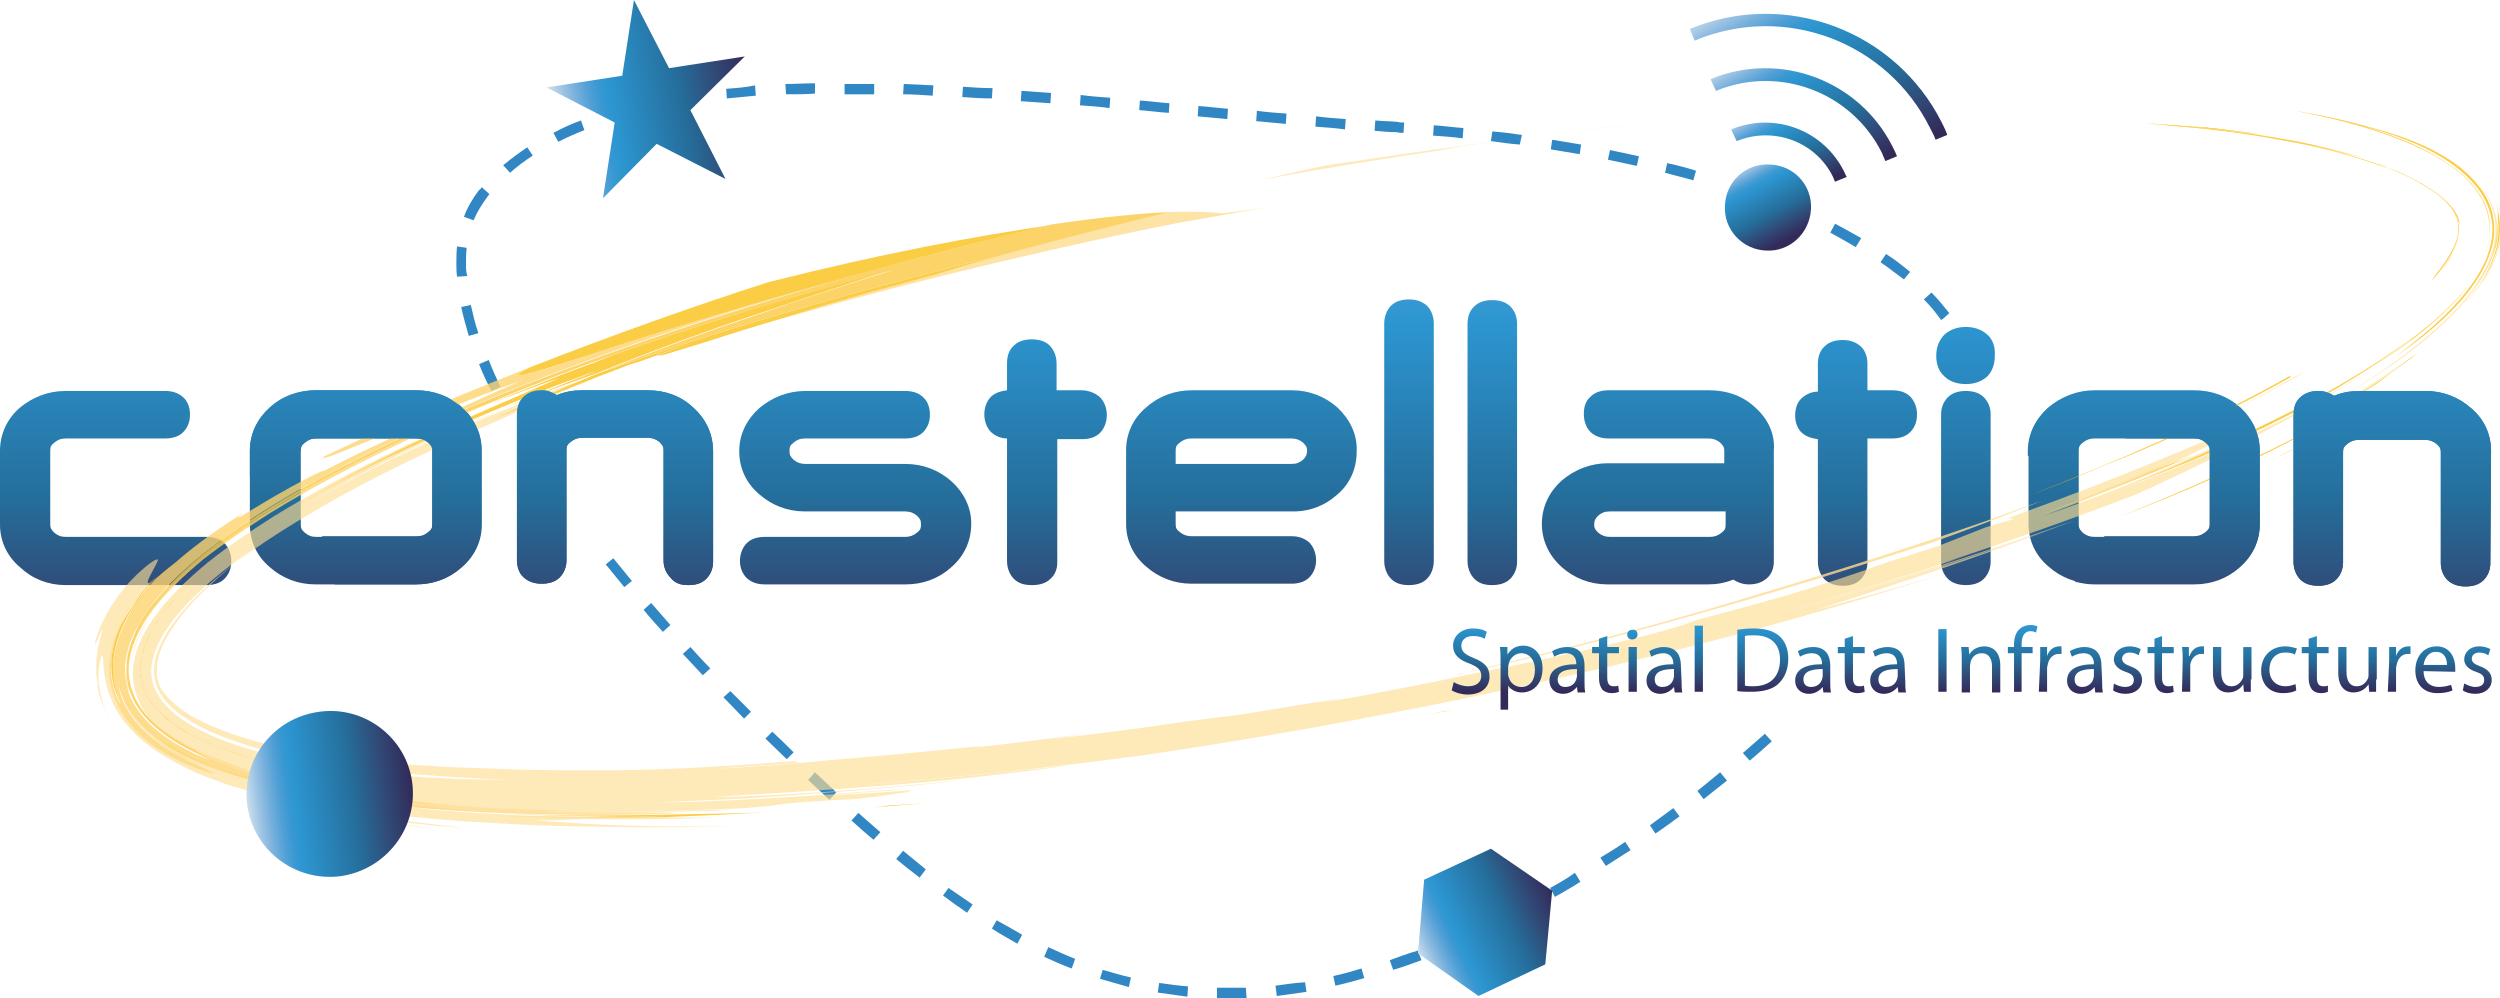 <svg xmlns="http://www.w3.org/2000/svg" width="363.2" height="145" viewBox="0 0 363.2 145"><style type="text/css"><![CDATA[
	.st0{fill:url(#SVGID_1_);}	.st1{fill:url(#SVGID_2_);}	.st2{fill:url(#SVGID_3_);}	.st3{fill:url(#SVGID_4_);}
	.st4{fill:url(#SVGID_5_);}	.st5{fill:url(#SVGID_6_);}	.st6{fill:url(#SVGID_7_);}	.st7{fill:url(#SVGID_8_);}
	.st8{fill:url(#SVGID_9_);}	.st9{fill:#FAC017;}	.st10{fill:#FAC019;}	.st11{fill:#FAC226;}
	.st12{fill:#FBC842;}	.st13{fill:#FDD36F;}	.st14{opacity:0.8;}	.st15{fill:#FEDC91;}
	.st16{fill:#FEE4AC;}	.st17{fill:none;}	.st18{opacity:0.8;fill:#FEDC91;enable-background:new    ;}
	.st19{fill:#3187C4;}	.st20{fill:url(#SVGID_10_);}
	.st21{fill:url(#SVGID_11_);}	.st22{fill:url(#SVGID_12_);}	.st23{fill:url(#SVGID_13_);}	.st24{fill:url(#SVGID_14_);}
	.st25{fill:url(#SVGID_15_);}	.st26{fill:url(#SVGID_16_);}	.st27{fill:url(#SVGID_17_);}	.st28{fill:url(#SVGID_18_);}
	.st29{fill:url(#SVGID_19_);}	.st30{fill:url(#SVGID_20_);}	.st31{fill:url(#SVGID_21_);}	.st32{fill:url(#SVGID_22_);}
	.st33{fill:url(#SVGID_23_);}	.st34{fill:url(#SVGID_24_);}	.st35{fill:url(#SVGID_25_);}	.st36{fill:url(#SVGID_26_);}
	.st37{fill:url(#SVGID_27_);}	.st38{fill:url(#SVGID_28_);}	.st39{fill:url(#SVGID_29_);}	.st40{fill:url(#SVGID_30_);}
	.st41{fill:url(#SVGID_31_);}	.st42{fill:url(#SVGID_32_);}	.st43{fill:url(#SVGID_33_);}	.st44{fill:url(#SVGID_34_);}
	.st45{fill:url(#SVGID_35_);}	.st46{fill:url(#SVGID_36_);}	.st47{fill:url(#SVGID_37_);}	.st48{fill:url(#SVGID_38_);}
]]></style><linearGradient id="SVGID_1_" gradientUnits="userSpaceOnUse" x1="1047.939" y1="-987.375" x2="1047.939" y2="-1061.792" gradientTransform="matrix(1 0 0 -1 -867 -962.5)"><stop offset="0" stop-color="#CBDFED"/><stop offset=".009" stop-color="#C4DBEC"/><stop offset=".074" stop-color="#99C1E3"/><stop offset=".136" stop-color="#73AEDB"/><stop offset=".194" stop-color="#51A0D6"/><stop offset=".248" stop-color="#3898D2"/><stop offset=".292" stop-color="#2C96D1"/><stop offset=".646" stop-color="#256D9A"/><stop offset=".811" stop-color="#304D7A"/><stop offset="1" stop-color="#322A59"/></linearGradient><path class="st0" d="M157.1 56.7h-3.6v-3.9c0-.9-.3-1.9-1-2.6-.7-.7-1.7-.9-2.6-.9-.9 0-1.9.2-2.6.9-.8.7-1 1.7-1 2.6v3.9c-.8.1-1.6.3-2.3.9-.7.7-1 1.7-1 2.6 0 .9.3 1.9 1 2.6.7.6 1.5.9 2.3.9v17.8c0 .9.3 1.9 1 2.6.7.7 1.6.9 2.5.9h.2c.9 0 1.9-.2 2.6-.9.7-.6 1-1.5 1-2.3v-18h3.6c.9 0 1.9-.2 2.6-.9.7-.7 1-1.7 1-2.6 0-.9-.3-1.9-1-2.6-.8-.7-1.8-1-2.7-1zm-18.9 13.2c-1.8-1.6-4.1-2.5-6.7-2.5h-14.5c-.7 0-1.2-.2-1.7-.6-.5-.5-.6-.7-.6-1.3 0-.6.1-.8.6-1.2.5-.4.9-.6 1.7-.6h14.5c.9 0 1.9-.2 2.6-.9.7-.7 1-1.6 1-2.5v-.1c0-.9-.3-1.9-1-2.5-.7-.7-1.7-.9-2.6-.9h-14.5c-2.5 0-4.8.9-6.7 2.5-1.8 1.6-2.9 3.8-2.9 6.2v.1c0 2.4 1 4.6 2.9 6.2 1.8 1.6 4.1 2.5 6.6 2.5h14.6c.7 0 1.2.2 1.7.6.5.5.6.7.6 1.3 0 .6-.1.8-.6 1.2-.5.4-1 .6-1.7.6h-20.4c-.9 0-1.9.2-2.6.9-.7.7-1 1.7-1 2.6 0 .9.3 1.8 1 2.5.8.7 1.7.9 2.6.9h20.5c2.4 0 4.7-.8 6.5-2.4 1.9-1.6 3-3.8 3-6.4v-.1c0-2.3-1.1-4.5-2.9-6.1zm-105.6 9c-.7-.7-1.7-.9-2.6-.9h-20.4c-.8 0-1.2-.2-1.7-.6-.5-.5-.6-.7-.6-1.2v-10.7c0-.6.1-.8.6-1.2.5-.4.9-.6 1.7-.6h14.4c.9 0 1.9-.2 2.6-.9.7-.7 1-1.6 1-2.5v-.1c0-.9-.3-1.9-1-2.5-.8-.7-1.7-.9-2.6-.9h-14.5c-2.5 0-4.8.9-6.7 2.5-1.8 1.6-2.8 3.8-2.8 6.2v10.7c0 2.4 1 4.6 2.9 6.2 1.8 1.7 4.1 2.6 6.6 2.6h20.5c.9 0 1.9-.2 2.6-.9.7-.7 1-1.6 1-2.5v-.1c0-.9-.3-1.9-1-2.6zm34.6-19.7c-1.8-1.6-4.1-2.5-6.7-2.5h-14.6c-2.5 0-4.9.9-6.7 2.5-1.8 1.6-2.9 3.8-2.9 6.3v10.7c0 2.4 1 4.6 2.9 6.2 1.8 1.6 4.1 2.5 6.6 2.5h14.6c2.4 0 4.7-.8 6.5-2.4 1.9-1.6 3-3.8 3-6.3v-10.7c.1-2.4-.9-4.6-2.7-6.3zm-4.4 17c0 .6-.1.8-.6 1.2-.5.4-.9.6-1.7.6h-14.5c-.8 0-1.2-.2-1.7-.6-.5-.4-.6-.7-.6-1.2v-10.7c0-.6.1-.8.6-1.2.5-.4.9-.6 1.7-.6h14.5c.7 0 1.2.2 1.7.6.5.5.6.7.6 1.2v10.7zm37.9-17c-1.8-1.7-4.1-2.5-6.6-2.5h-9.5c-1.3 0-2.5.2-3.7.7-.6-.4-1.4-.7-2.1-.7h-.1c-.9 0-1.8.2-2.6.9-.7.7-1 1.6-1 2.5v21.3c0 .9.3 1.9 1 2.5.8.7 1.7.9 2.6.9.9 0 1.9-.2 2.6-.9.7-.7 1-1.6 1-2.5v-16c0-.6.1-.8.6-1.2.5-.4 1-.6 1.7-.6h9.5c.7 0 1.2.2 1.7.6.5.5.6.7.6 1.2v16c0 .9.3 1.8 1 2.5.7.9 1.6 1.1 2.6 1.1s1.9-.2 2.6-.9c.7-.7 1-1.6 1-2.5v-16c0-2.5-1-4.7-2.9-6.4zm188-10.6c-.9-.8-2-1.1-3.1-1.1s-2.2.3-3.1 1.1c-.8.8-1.2 1.9-1.2 3v.1c0 1.1.3 2.2 1.2 3 .8.8 2 1.1 3.1 1.1s2.2-.3 3.1-1.1c.8-.8 1.1-1.9 1.1-2.9v-.2c.1-1.2-.3-2.3-1.1-3zm36.8 10.6c-1.8-1.6-4.1-2.5-6.7-2.5h-14.5c-2.5 0-4.8.9-6.7 2.5-1.8 1.6-2.9 3.8-2.9 6.2v10.7c0 2.4 1 4.6 2.9 6.2 1.8 1.6 4.1 2.5 6.6 2.5h14.6c2.4 0 4.7-.8 6.5-2.4 1.9-1.6 3-3.8 3-6.3v-10.6c0-2.4-1-4.6-2.8-6.3zm-4.4 17c0 .6-.1.8-.6 1.2-.5.4-1 .6-1.7.6h-14.5c-.7 0-1.2-.2-1.7-.6-.5-.5-.6-.7-.6-1.2v-10.7c0-.6.1-.8.6-1.2.5-.4 1-.6 1.7-.6h14.5c.8 0 1.2.2 1.7.6.5.4.6.7.6 1.2v10.7zm-126.8-17c-1.8-1.6-4.1-2.5-6.6-2.5h-14.5c-2.5 0-4.8.8-6.7 2.5-1.9 1.6-2.9 3.8-2.9 6.2v10.7c0 2.4 1 4.6 2.9 6.2 1.8 1.6 4.1 2.5 6.6 2.5h14.5c.9 0 1.9-.2 2.6-.9.7-.7 1-1.6 1-2.5 0-.9-.3-1.9-1-2.6-.8-.7-1.7-.9-2.6-.9h-14.5c-.7 0-1.2-.2-1.7-.6-.5-.4-.6-.6-.6-1.2v-1.8h17.5c2.2-.1 4.2-.9 5.8-2.3 2-1.6 3-3.9 3-6.4v-.1c.1-2.4-1-4.6-2.8-6.3zm-5 7.6c-.5.4-.9.6-1.7.6h-16.8v-1.9c0-.6.1-.8.6-1.2.5-.4 1-.6 1.7-.6h14.5c.7 0 1.2.2 1.7.6.5.5.6.7.6 1.3-.1.5-.1.7-.6 1.2zm99.9-6.6c0-.9-.3-1.8-1-2.5s-1.7-.9-2.6-.9c-.9 0-1.9.2-2.6.9-.7.7-1 1.6-1 2.5v21.4c0 .9.3 1.8 1 2.5s1.7.9 2.6.9c.9 0 1.9-.2 2.6-.9.7-.7 1-1.6 1-2.5v-21.4zm72.7 5.3c0-2.4-1-4.6-2.9-6.2-1.8-1.6-4.1-2.5-6.6-2.5h-9.6c-1.3 0-2.5.2-3.7.7-.6-.4-1.4-.7-2.2-.7h-.1c-.9 0-1.8.2-2.6.9s-1 1.7-1 2.6v21.3c0 .9.3 1.9 1 2.6.7.7 1.7.9 2.6.9.9 0 1.9-.2 2.6-.9.7-.7 1-1.6 1-2.5v-16c0-.6.1-.8.6-1.2.5-.4 1-.6 1.7-.6h9.6c.7 0 1.2.2 1.7.6.5.5.6.6.6 1.2v16.1c0 .9.3 1.8 1 2.5.8.7 1.7.9 2.6.9.9 0 1.9-.2 2.6-.9.7-.7 1-1.6 1-2.5l.1-16.3zm-84.4-7.9c-.7-.7-1.7-.9-2.6-.9h-3.6v-3.9c0-.9-.3-1.9-1-2.5-.8-.7-1.7-.9-2.6-.9-.9 0-1.9.2-2.6.9-.8.7-1 1.7-1 2.6v4c-.8 0-1.6.3-2.3.9-.8.7-1 1.7-1 2.6 0 .9.3 1.9 1 2.5.7.6 1.5.8 2.3.9v17.8c0 .9.3 1.9 1 2.6.8.7 1.7.9 2.6.9.9 0 1.9-.2 2.6-.9.7-.7 1-1.6 1-2.5v-18h3.6c.9 0 1.9-.2 2.6-.9.7-.7 1-1.6 1-2.5v-.2c0-.8-.3-1.8-1-2.5zm-69.2-10.6c0-.9-.3-1.9-1-2.6-.8-.7-1.7-.9-2.6-.9-.9 0-1.9.2-2.6.9-.7.7-1 1.7-1 2.6v34.5c0 .9.3 1.9 1 2.6.7.7 1.6.9 2.5.9h.1c.9 0 1.9-.2 2.6-.9.7-.7 1-1.7 1-2.6v-34.5zm46.7 12.2c-1.8-1.7-4.1-2.5-6.7-2.5h-14.6c-.9 0-1.9.2-2.6.9-.8.7-1 1.6-1 2.5v.1c0 .9.3 1.9 1 2.6.8.7 1.7.9 2.6.9h14.5c.7 0 1.2.2 1.7.6.5.5.6.7.6 1.2v1.8h-16.9c-2.5 0-4.8.9-6.7 2.5-1.8 1.6-2.9 3.8-2.9 6.3 0 2.4 1 4.6 2.9 6.3 1.8 1.6 4.1 2.5 6.6 2.5h14.6c1.3 0 2.5-.2 3.7-.7.6.4 1.4.7 2.2.7h.1c.9 0 1.8-.2 2.6-.9.7-.6 1-1.5 1-2.4v-16.1c.2-2.4-.8-4.6-2.7-6.3zm-4.3 17c0 .6-.1.8-.6 1.2-.5.4-1 .6-1.7.6h-14.5c-.7 0-1.2-.2-1.7-.6-.5-.5-.6-.7-.6-1.2s.1-.8.6-1.3c.5-.4.9-.6 1.7-.6h16.8v1.9zm-30.3-29.2c0-.9-.3-1.8-1-2.5s-1.7-.9-2.6-.9c-.9 0-1.9.2-2.6.9-.8.7-1 1.7-1 2.6v34.4c0 .9.3 1.9 1 2.6.7.7 1.6.9 2.5.9h.1c.9 0 1.9-.2 2.6-.9.7-.7 1-1.6 1-2.5v-34.6z"/><path class="st19" d="M117.4 113.3c1.1 1 2.1 2 3.1 2.9l1-1.1-3.1-2.9-1 1.1zm-11.9-100.4l.1 1.4 4.2-.4-.1-1.5c-1.4.3-2.8.4-4.2.5zm5.7 94.4l3.1 3 1-1c-1-1-2-2-3.1-3l-1 1zm-17.7-18.7c.9 1.1 1.9 2.2 2.8 3.2l1.1-1-2.8-3.2-1.1 1zm11.6 12.7l3 3.1 1-1-3-3-1 .9zm21.9-89.1h-4.3v1.5h4.3v-1.5zm-27.8 82.8l2.9 3.1 1.1-1c-1-1-2-2.1-2.9-3.1l-1.1 1zm24.5 24.2c1.1 1 2.1 1.9 3.2 2.8l1-1.1-3.2-2.8-1 1.1zm20.4 15.7c1.2.8 2.5 1.5 3.7 2.2l.7-1.3c-1.2-.7-2.4-1.4-3.7-2.1l-.7 1.2zm17.2-120.7c-1.4-.1-2.8-.2-4.3-.4l-.1 1.5c1.4.1 2.9.2 4.3.4l.1-1.5zm-9.6 124.8c1.3.6 2.6 1.2 4 1.7l.5-1.4c-1.3-.5-2.6-1.1-3.9-1.7l-.6 1.4zm-21.5-14.2c1.1.9 2.2 1.8 3.4 2.7l.9-1.2-3.3-2.7-1 1.2zm9.7-112.2l-.1 1.5c1.4.1 2.9.2 4.3.2l.1-1.5c-1.5 0-2.9-.1-4.3-.2zm-8.7 1.1c1.4 0 2.9.1 4.3.2l.1-1.5-4.3-.2-.1 1.5zm-12.8-.1v-1.5c-1.5 0-2.9.1-4.3.1l.1 1.5c1.3 0 2.8 0 4.2-.1zm34.3-.1l-4.3-.3-.1 1.5 4.3.3.1-1.5zm-81.9 15.1l.3-.4-1.1-1c-.1.1-.2.3-.4.4-.9 1.2-1.7 2.5-2.2 3.9l1.4.5c.5-1.2 1.2-2.3 2-3.4zm14.1-9.7l-.5-1.4c-1.4.5-2.7 1.1-4 1.8l.7 1.3c1.2-.6 2.5-1.2 3.8-1.7zm198.3 26.6c-.8-1-1.6-2-2.6-3l-1.1 1c1 1 1.8 2 2.5 3 .5-.3.8-.7 1.2-1zm-5.7-6c-1.1-.9-2.2-1.8-3.5-2.6l-.8 1.2c1.2.8 2.3 1.7 3.4 2.5l.9-1.1zm-117.7 102.7l4.2 1.2.3-1.4c-1.4-.3-2.7-.7-4.1-1.1l-.4 1.3zm-92.1-103.8c0-.8 0-1.6.1-2.4l-1.4-.2c-.1.8-.1 1.7-.1 2.5 0 .6 0 1.2.1 1.9l1.5-.1c-.2-.5-.2-1.1-.2-1.7zm8.9-17c-1.2.8-2.4 1.7-3.5 2.6l1 1.1c1-.9 2.1-1.7 3.3-2.5l-.8-1.2zm11.4 60.6l2.7 3.3 1.1-.9-2.7-3.3-1.1.9zm-21-37.4c.3 1.4.7 2.8 1.1 4.2l1.4-.4c-.5-1.4-.8-2.8-1.1-4.1l-1.4.3zm2.6 8.3c.5 1.3 1.1 2.6 1.8 3.9l1.3-.6c-.6-1.3-1.2-2.6-1.7-3.9l-1.4.6zm67.4 77.2c1.2.9 2.3 1.7 3.5 2.5l.8-1.2-3.5-2.4-.8 1.1zm116.2-20.7l1 1.1c1.1-.9 2.2-1.9 3.2-2.8l-1-1.1-3.2 2.8zm-3.3 2.8l-3.3 2.7.9 1.2 3.4-2.7-1-1.2zm12.8-81.6c-1.3-.6-2.6-1.1-4-1.7l-.5 1.3c1.3.5 2.7 1.1 3.9 1.7l.6-1.3zm-23 89.3l.8 1.2c1.2-.8 2.4-1.7 3.5-2.5l-.9-1.2-3.4 2.5zm-6.1-96.7l4.2.9.3-1.4-4.2-.9-.3 1.4zm-1.1 101.4l.8 1.2 3.6-2.3-.8-1.2c-1.1.8-2.3 1.5-3.6 2.3zm9.4-99.5c1.4.4 2.8.7 4.1 1.1l.4-1.4c-1.3-.4-2.7-.8-4.2-1.1l-.3 1.4zm24 8.7c1.3.7 2.5 1.4 3.7 2.1l.8-1.3c-1.2-.7-2.5-1.4-3.8-2.1l-.7 1.3zm-87.5-18c-1.4-.1-2.8-.3-4.3-.4l-.1 1.5 4.3.4.1-1.5zm6.9 127.4l.2 1.5c1.4-.2 2.8-.4 4.3-.6l-.2-1.4c-1.5.1-2.9.3-4.3.5zm1.6-126.7c-1.4-.1-2.8-.2-4.3-.4l-.1 1.5 4.3.4.1-1.5zm8.6.8c-1.4-.1-2.8-.2-4.3-.4l-.1 1.5c1.4.1 2.9.2 4.3.4l.1-1.5zm29.7 111.7l.7 1.3c1.2-.7 2.5-1.4 3.7-2.2l-.8-1.3c-1.1.8-2.3 1.5-3.6 2.2zm-57 15.2l4.3.6.1-1.5c-1.4-.1-2.8-.3-4.2-.5l-.2 1.4zm1.7-129.2c-1.4-.1-2.8-.3-4.3-.4l-.1 1.4c1.4.1 2.8.3 4.3.4l.1-1.4zm23.8 126.8l.3 1.4c1.4-.3 2.8-.7 4.2-1.1l-.4-1.4c-1.3.4-2.7.8-4.1 1.1zm-15.3 1.7h-1.6v1.5h4.3l-.1-1.5h-2.6zm42.7-123.9c-1.4-.2-2.8-.4-4.3-.5l-.2 1.4c1.4.2 2.8.4 4.2.5l.3-1.4zm-3.4 113.4l.7 1.3c1.3-.6 2.6-1.3 3.8-2l-.7-1.3c-1.3.7-2.6 1.3-3.8 2zm-13.8-113.7l.1-1.5c-.3 0-.7 0-1-.1-1.1-.1-2.2-.1-3.2-.2l-.1 1.5c1.1.1 2.2.2 3.2.2.3.1.7.1 1 .1zm25.8 1.7l-4.2-.7-.2 1.4 4.2.7.2-1.4zm-19.8 115.5l.6 1.3c1.3-.6 2.6-1.1 4-1.7l-.6-1.3c-1.4.6-2.7 1.1-4 1.7zm-8 3l.5 1.4c1.4-.4 2.7-.9 4.1-1.4l-.5-1.4c-1.4.4-2.8.9-4.1 1.4zm10.7-120.9c-1.4-.1-2.8-.3-4.3-.4l-.1 1.5c1.4.1 2.9.2 4.3.4l.1-1.5zm-44.4 125.6zm109.3-104.7zm-56.4-19.9zm-51.2-4.6zm-34.3-2.6zm-17.2-.2z"/><g class="st14"><path class="st17" d="M169.8 30.8"/><path class="st15" d="M169.8 30.8c3.4-.1 6.1 0 7.9.2l5.9-.8c-4.2.7-8.4 1.5-12.5 2.2-11.2 2.2-23.9 5.1-35.9 8.1s-23.5 6.3-32.4 8.9c5.3-1.7 11.5-3.6 17.5-5.4l5.9-1.7c3.8-1.1 7.2-2 10-2.7l-1.6.5c4.1-1.2 8.2-2.4 12.2-3.6 4.1-1 8.3-2 12.4-2.9l-12.4 2.9c7.6-1.9 15.3-3.8 23-5.7"/><path class="st17" d="M146.8 36.7m-44.1 12.8l80.9-19.2"/><path class="st15" d="M212.6 97.8l-.6.2 2.9-.8c11.6-2.7 23-5.7 33.6-8.8 12.9-3.8 26.2-7.9 40-12.7 2.7-1 5.5-2 8.3-3-5.5 2.2-11 4.3-16.6 6.3l-1.7.5c-11.9 3.9-22.9 7.2-33.6 10.2-10.7 3-21.2 5.7-32.3 8.1"/><path class="st17" d="M280.2 78.9m14.6-6.9"/><path class="st10" d="M294.8 72c12.5-4.9 25.7-10.5 37.9-17.4l.1.2c-6.8 3.8-14.3 7.5-22.1 10.8-2.2.9-4.3 1.8-6.5 2.6l1.6-.6c-3.7 1.6-7.3 3-11 4.4m27.9-11.5c3.7-1.9 7.4-3.8 11-5.9l1.5-.8c-4.1 2.4-8.3 4.6-12.5 6.7m-112.5 42.8l-3.4.6 4.2-.8-.8.2"/><path class="st17" d="M206.8 103.9m129.1-40"/><path class="st10" d="M335.9 63.9c-1.8.9-3.6 1.8-5.5 2.7 1.8-.8 3.7-1.7 5.5-2.7m-5.5 2.7l-.7.4.7-.4"/><path class="st17" d="M331.2 20"/><path class="st10" d="M331.2 20c1.4.2 2.7.5 4 .8-1.2-.3-2.6-.6-4-.8"/><path class="st17" d="M357.3 48.4"/><path class="st10" d="M357.3 48.4l-1.4 1.2 1.4-1.2m-305.7 61.9c-3-.5-6.1-1.2-9-1.9 3 .8 6 1.4 9 1.9"/><path class="st17" d="M206.8 103.9"/><path class="st10" d="M206.8 103.9l-6.7 1.1 6.7-1.1"/><path class="st17" d="M341.6 22.7m0 0"/><path class="st10" d="M341.6 22.7c1.8.5 3.6 1.1 5.3 1.7-1.5-.6-3-1-4.5-1.5l-.8-.2m-17.8-3.8c2.5.3 5 .7 7.4 1.1l-4.9-.8-2.5-.3"/><path class="st17" d="M331.2 20"/><path class="st10" d="M354.7 39.4c1.6-2.1 2.5-4.3 2.5-5.9v-1.6.8c.1.9 0 1.9-.4 3-.5 1.2-1.2 2.4-2.1 3.7"/><path class="st17" d="M331.2 20.3m0 0"/><path class="st10" d="M331.2 20.3c3.5.6 7 1.4 10.4 2.4 1.8.5 3.6 1.1 5.3 1.7-1.5-.6-3-1-4.5-1.5 2.5.8 5 1.6 7.3 2.7s4.4 2.4 5.8 3.9c.7.7 1.2 1.5 1.4 2.2 0 .1 0 .2.1.3v.1l.1.3v1.6-.1c-.2 1.6-1.4 3.7-3.1 5.8l-.8 1.2c1.6-1.8 3-3.7 3.6-5.5.3-.9.4-1.6.4-2.3v-.6.1l-.1-.3-.1-.2c-.1-.2-.2-.6-.4-.9l.3.6.1.3.1.2.1.3v1.2-.1-1l-.1-.4c0-.2 0-.1-.1-.3l-.3-.8c.2.3.3.5.4.8l.1.3.1.4v-.8.2.1s-.1-.2-.1-.4c-.1-.3-.3-.7-.5-1-.4-.7-1.1-1.4-1.9-2.1-1.6-1.4-3.8-2.6-6.2-3.6 1.9.8 3.6 1.8 5.1 2.8-1.8-1.3-4.1-2.5-6.5-3.4.5.2 1 .4 1.4.6-2.1-.9-4.4-1.7-6.7-2.4-3.7-1.1-7.2-1.8-10.7-2.4m15.7 4.1c-.5-.2-1-.4-1.5-.5.5.1 1 .3 1.5.5m9.7 6.7"/><path class="st17" d="M342.3 22.9"/><path class="st9" d="M342.3 22.9c1.5.4 3 .9 4.5 1.5-1.4-.5-2.9-1-4.5-1.5"/><path class="st17" d="M346.8 24.4m10.4 8.2"/><path class="st9" d="M357.2 32.7v.8-.8"/><path class="st17" d="M311.3 17.9m0 0"/><path class="st10" d="M311.3 17.9l4.2.3c2 .1 3.9.3 5.8.5 5.8.7 11.6 1.5 17.1 2.9 1.1.3 2.1.6 3.1.9-3.4-.9-6.9-1.6-10.4-2.2-6.4-1.2-13.1-1.9-19.8-2.4"/><path class="st17" d="M341.6 22.5m15 8.6"/><path class="st10" d="M356.6 31.1c.2.3.3.5.4.8l.1.3.1.4v-.2.1.1l-.1-.4c0-.2 0-.1-.1-.3-.1-.3-.2-.6-.4-.8"/><path class="st17" d="M357.2 32.6"/><path class="st9" d="M356.6 31.1c.2.3.3.5.4.8l.1.3.1.4v-.2.1s.1.2 0 .1l-.1-.4c0-.2 0-.1-.1-.3-.1-.3-.2-.6-.4-.8"/><path class="st17" d="M357.2 32.6m-47.6-14.8"/><path class="st10" d="M309.6 17.8l3.3.2 2.6.2-4.2-.3-1.7-.1"/><path class="st17" d="M312.2 17.9m0 0"/><path class="st10" d="M312.2 17.9l.7.1-.7-.1m2.2.2c3.2.2 6.3.5 9.4.8l-5-.5c-1.4-.1-2.9-.2-4.4-.3"/><path class="st17" d="M315.5 18.2m41.7 14.5"/><path class="st9" d="M357.2 32.7v.8-.8"/><path class="st17" d="M357.2 32.7m-45-14.8"/><path class="st10" d="M312.2 17.9l2.2.2-2.2-.2m.7.1l1.5.1c1.5.1 3 .2 4.4.4l2.5.3c-1.9-.2-3.9-.4-5.8-.5 2 .1 3.9.3 5.8.5-1.9-.2-3.9-.4-5.8-.5l-2.6-.3"/><path class="st9" d="M312.2 17.9l2.2.2-1.5-.1-.7-.1m2.2.2c1.5.1 3 .2 4.4.4-1.4-.2-2.9-.3-4.4-.4"/><path class="st17" d="M321.3 18.7m0 0l-5.8-.5"/><path class="st9" d="M315.5 18.2c2 .1 3.9.3 5.8.5-1.9-.2-3.8-.3-5.8-.5"/><path class="st17" d="M318.8 18.4m0 0"/><path class="st10" d="M318.8 18.4c1.7.1 3.3.3 5 .5l2.5.4c-2.5-.4-5-.6-7.5-.9"/><path class="st17" d="M323.8 18.9m0 0"/><path class="st9" d="M323.8 18.9l2.5.3-2.5-.3m-5-.5c1.7.1 3.3.3 5 .5-1.6-.2-3.3-.3-5-.5"/><path class="st17" d="M323.8 18.9m-5-.5"/><path class="st10" d="M318.8 18.4c2.5.2 5 .5 7.5.8l4.1.7c-2.7-.5-5.5-.8-8.2-1.1l-.8-.1-2.6-.3"/><path class="st17" d="M326.3 19.2m4.1.8l-11.6-1.6"/><path class="st9" d="M318.8 18.4c2.5.2 5 .5 7.5.8l-7.5-.8"/><path class="st17" d="M326.3 19.2m0 0"/><path class="st9" d="M345.4 23.8l1.5.5c-.5-.1-1-.3-1.5-.5"/><path class="st17" d="M321.3 18.7m25.6 5.7"/><path class="st10" d="M346.9 24.4c.5.2 1 .4 1.4.5 1.9.8 3.6 1.8 5.1 2.9-1.8-1.4-4.1-2.5-6.5-3.4"/><path class="st9" d="M346.9 24.4c.5.2 1 .4 1.4.5-.5-.2-1-.4-1.4-.5"/><path class="st17" d="M348.3 24.9"/><path class="st9" d="M348.3 24.9c1.9.8 3.6 1.8 5.1 2.9-1.5-1.1-3.2-2.1-5.1-2.9"/><path class="st17" d="M348.3 24.9m5.1 2.9l-14.9-6.2"/><path class="st10" d="M338.5 21.6c1.6.4 3.1.8 4.7 1.3l-1.5-.4c-1.1-.3-2.2-.6-3.2-.9"/><path class="st17" d="M321.3 18.7m0 0"/><path class="st10" d="M321.3 18.7l.8.1c5.5.7 11 1.5 16.3 2.8-5.5-1.3-11.2-2.2-17.1-2.9"/><path class="st9" d="M321.3 18.7l.9.1-.9-.1.9.1-.9-.1m0 0l.9.1-.9-.1"/><path class="st17" d="M338.5 21.6"/><path class="st10" d="M350.1 52.2c-3.5 2.5-7.2 4.8-11 6.9 4.2-2.4 8.4-5 12.3-8l-1.3 1.1"/><path class="st17" d="M339.1 59.1"/><path class="st10" d="M345.2 55.8c-3.5 2.1-7 4-10.6 5.8 4.6-2.3 9.1-4.9 13.4-7.8l-2.8 2"/><path class="st17" d="M334.6 61.6m2.9-.1"/><path class="st10" d="M337.5 61.5c-10.6 5.9-20.9 10.3-29.7 13.6 5-2 10.1-4.1 15-6.4l-.8.4c5.3-2.4 10.4-4.9 15.5-7.6"/><path class="st17" d="M322.8 68.7m0 0l-15 6.4 29.7-13.6"/><path class="st10" d="M337.5 61.5c-5.1 2.8-10.2 5.3-15.5 7.6l.8-.4c5-2.2 9.9-4.6 14.7-7.2"/><path class="st17" d="M337.5 61.5"/><path class="st9" d="M337.5 61.5c-5.1 2.8-10.2 5.3-15.5 7.6 5.3-2.4 10.4-4.9 15.5-7.6"/><path class="st17" d="M322 69.1"/><path class="st10" d="M342.3 57.7c-1.2.7-2.5 1.4-3.8 2.1 2.3-1.3 4.5-2.6 6.7-4l-2.9 1.9"/><path class="st17" d="M338.5 59.8m24.5-30"/><path class="st10" d="M363 29.8c.1.2.2.5.2.8l.2.7c.1.6.2 1 .2 1.5 0 1 0 2-.2 3 .2-1 .3-2 .2-3 0-.5-.1-1-.2-1.5 0-.2-.1-.4-.2-.7-.1-.4-.1-.6-.2-.8"/><path class="st16" d="M192.8 24l-4.2.9-5.8 1.3c9.2-1.7 18.5-3.2 29.4-4.8l-3.4.4c11.8-1.9 20.3-2.8 30.4-3.9-14.4 1.4-32.9 4.1-46.4 6.1m16-2.2"/><path class="st17" d="M212.2 21.4m27-3.5l17.8-2"/><path class="st10" d="M257 15.9l3.4-.3-3.4.3"/><path class="st17" d="M212.2 21.4"/><path class="st10" d="M212.2 21.4l5.1-.7-5.1.7"/><path class="st17" d="M251.9 16.2"/><path class="st10" d="M251.9 16.2l5.1-.3-5.1.3m110.9 15.6c.3 1.9 0 3.8-.7 5.5-.6 1.7-1.6 3.2-2.7 4.6 1-1.4 1.9-2.9 2.6-4.6.7-1.7 1-3.6.8-5.5m0 0c.2 1.9-.1 3.8-.7 5.5.6-1.7.9-3.6.7-5.5"/><path class="st17" d="M362.1 37.3m.6-7.4"/><path class="st10" d="M362.7 29.9c.5 1.5.6 3.2.4 4.8-.3 1.9-1 3.6-1.9 5.2-.9 1.6-2 3-3.2 4.3 1.4-1.6 2.8-3.4 3.7-5.5 1-2 1.5-4.4 1.2-6.8v-.9c-.1-.5-.1-.8-.2-1.1"/><path class="st17" d="M358 44.1"/><path class="st10" d="M362.7 29.9c.5 1.5.6 3.2.4 4.8.2-1.6.1-3.3-.4-4.8"/><path class="st17" d="M363.1 34.6m-.7-5.7"/><path class="st10" d="M362.4 28.9c.2.5.4 1 .6 1.6.1.5.2 1.1.3 1.7.1 1.1 0 2.3-.2 3.4-.5 2.2-1.5 4.1-2.7 5.8 1.3-2 2.5-4.2 2.8-6.8.2-1.6.1-3.2-.4-4.8-.2-.3-.3-.6-.4-.9"/><path class="st17" d="M360.3 41.4m2.4-9.6"/><path class="st16" d="M362.7 31.8c.2 1.9-.1 3.7-.7 5.4s-1.5 3.2-2.6 4.6c1.1-1.4 2-2.9 2.7-4.6-.8 2.4-2.3 4.5-3.9 6.5-1.7 2-3.6 3.7-5.5 5.4-4 3.3-8.3 6.1-12.4 8.5 4.3-2.6 8.5-5.5 12.3-8.7 3.3-2.8 6.5-5.9 8.5-9.9 1-2 1.6-4.2 1.4-6.6 0-.6-.2-1.1-.3-1.7-.2-.6-.4-1.1-.6-1.6-.5-1-1.1-2-1.9-2.8 1.4 1.5 2.6 3.4 3 5.5"/><path class="st9" d="M362.7 31.8c.2 1.9-.1 3.7-.7 5.4s-1.5 3.2-2.6 4.6c1-1.4 2-2.9 2.6-4.6.7-1.6 1-3.5.7-5.4"/><path class="st17" d="M359.4 41.9m2.7-4.6"/><path class="st10" d="M356.3 23.5c1.3.9 2.6 2 3.7 3.4 1.1 1.3 1.9 2.9 2.2 4.6.3 1.7.2 3.5-.4 5.1-.5 1.6-1.3 3.1-2.2 4.4-1.8 2.7-4.1 4.9-6.3 6.8-2.2 1.9-4.4 3.4-6.3 4.7.8-.5 1.5-1.1 2.2-1.6 3.5-2.7 6.6-5.4 9-8.4 1.2-1.5 2.3-3.2 3-4.9.7-1.8 1.1-3.7.8-5.6-.3-1.9-1.2-3.7-2.5-5.2s-2.8-2.7-4.5-3.8c-3.4-2.1-7.3-3.5-11.7-4.7l-1.4-.4c4.1 1.2 9.5 2.9 14.1 6.1 2.3 1.6 4.3 3.7 5.2 6.1.9 2.5.6 5-.2 6.9.6-1.6.9-3.2.6-4.9-.2-1.6-.9-3.2-1.9-4.5-2-2.7-4.9-4.5-7.8-5.9-5.9-2.8-12.2-4.4-18.5-5.6 3.9.6 7.9 1.5 11.7 2.6 4 1.1 7.8 2.5 11.2 4.8"/><path class="st17" d="M361 36.9m-2.3 4.5"/><path class="st10" d="M358.7 41.4c-1.8 2.4-4 4.4-6.2 6.3-2.3 1.9-4.7 3.6-7.2 5.2 2.1-1.4 4.2-2.9 6.1-4.5 2.7-2.1 5.2-4.4 7.3-7m-34.3 22.7l-2.3 1.1-.8.3 3.1-1.4m13.6-6.9c-1.2.7-2.5 1.4-3.7 2-3.2 1.7-6.6 3.3-9.9 4.9l-2.3 1.1c5.4-2.4 10.8-5.1 15.9-8m-3.7 2.1c-3.2 1.7-6.6 3.3-9.9 4.9 3.4-1.6 6.7-3.2 9.9-4.9"/><path class="st17" d="M322.1 65.2m29.3-16.9"/><path class="st10" d="M351.4 48.3c-2 1.6-4 3.1-6.1 4.5-3.5 2.3-7.2 4.5-10.9 6.5-3.2 1.7-6.6 3.3-9.9 4.9l-3.1 1.4.8-.3c-4.9 2.1-9.9 4.1-15 6 5.8-2.3 11.5-4.8 17.1-7.4 8.5-3.9 19.1-9.3 27.1-15.6"/><path class="st9" d="M351.4 48.3c-2 1.6-4 3.1-6.1 4.5 2.1-1.4 4.1-2.9 6.1-4.5"/><path class="st17" d="M345.2 52.8m-20.8 11.3"/><path class="st9" d="M324.4 64.1l-3.1 1.4 3.1-1.4"/><path class="st17" d="M321.3 65.5"/><path class="st9" d="M334.3 59.3c-3.2 1.7-6.6 3.3-9.9 4.9 3.4-1.6 6.7-3.2 9.9-4.9"/><path class="st17" d="M322.1 65.2m12.2-5.9"/><path class="st9" d="M334.3 59.3c-3.2 1.7-6.6 3.3-9.9 4.9 3.4-1.6 6.7-3.2 9.9-4.9"/><path class="st17" d="M319.6 65.7m0 0"/><path class="st10" d="M319.6 65.7c-8.5 3.8-16.4 6.8-22.9 9 6.3-2.4 12.6-4.9 18.8-7.7l-2.3 1.2c2.2-.8 4.3-1.6 6.4-2.5"/><path class="st17" d="M134.5 116.7m0 0"/><path class="st10" d="M134.5 116.7l-7.7.6 2.5-.3 5.2-.3"/><path class="st9" d="M111.6 41c16.6-4.2 30.1-6.7 41.1-8.3-8.3 1.9-16.6 4-24.8 6.3-13.3 3.6-26.6 7.6-36.4 10.7-9.8 3.1-16.3 5.3-16.3 4.8 0-.1.5-.5 1.7-1.1 12-4.7 24.1-9 34.7-12.4"/><path class="st17" d="M152.8 32.6"/><path class="st10" d="M20.2 86.6c.8-1 1.6-1.9 2.5-2.8-2.1 2.4-3.2 4-4.4 6.2-.6 1.1-1.2 2.5-1.6 4.4-.4 1.9-.5 4.5.8 7.5-.1-.2-.3-.5-.5-.9-.2-.3-.4-1.1-.5-1.4-.3-1.2-.4-2.6-.3-4.1.2-1.5.6-3.2 1.3-4.7l2.7-4.2"/><path class="st17" d="M46.9 66.4"/><path class="st13" d="M46.9 66.4c6.3-3 14.6-6.8 23.5-10.4l6.5-2.6c-1.1.6-1.7 1-1.7 1.1 0 .5 6.5-1.7 16.3-4.9 9.8-3.1 23.1-7.1 36.4-10.7-20.4 5.6-40.5 12.1-60 20.4-6.5 2.8-12.9 5.7-19.2 9-4.5 2.4-9 4.9-13.2 7.8-4.2 2.9-8.4 6-11.9 9.9-1.7 1.9-3.3 4.1-4.4 6.6-.5 1.2-.9 2.6-1 3.9-.1 1.4.1 2.8.5 4.1.9 2.6 2.9 4.7 5 6.2 2.1 1.6 4.5 2.7 6.9 3.7-.8-.4-1.5-.8-2.3-1.3-2.2-1.1-4.4-2.4-6.2-4.1-1.8-1.7-3.3-4-3.6-6.6-.3-2.5.4-5 1.6-7.1 1.1-2.2 2.7-4.1 4.3-5.8 1-1.1 2.1-2.1 3.2-3.1 3.3-2.9 6.9-5.4 10.6-7.7 3.7-2.3 7.4-4.4 11-6.3 7.4-3.8 14.6-7 21.4-9.7-10.5 4.5-21.2 9.5-31.3 15.7-3.3 2.1-6.6 4.3-9.7 6.7-3 2.5-5.9 5.2-8.1 8.4-1.6 2.4-2.9 5.2-2.8 8.1.1 1.5.5 2.9 1.2 4.2s1.7 2.4 2.7 3.3c2.1 1.9 4.7 3.3 7.2 4.4 2.6 1.1 5.2 2 7.9 2.8 5.3 1.5 10.6 2.4 15.7 3.2 5.1.7 10.1 1.2 14.9 1.6 6.8.5 17.1.7 27.3.4-4.8.1-9.7.2-14.5.1l-1.7.2c6.6.3 13.1.3 19.7.3l-5.1.1c-6.3.1-12.6.1-18.8-.1-5.7-.2-11.4-.5-17.1-1.1-3.5-.4-7-.8-10.6-1.4-5.5-.9-11.1-2.1-16.7-4.1-2.8-1.1-5.6-2.3-8.1-4.3-1.3-1-2.5-2.1-3.5-3.5-.5-.7-1-1.5-1.3-2.3-.2-.4-.3-.8-.5-1.3-.1-.3-.1-.4-.2-.6v-.3l-.1-.3c0 .2.1.3.1.6l.1.4c.1.4.2.8.3 1.1.2.7.5 1.3.9 2 .7 1.2 1.6 2.3 2.6 3.2 2 1.9 4.2 3.2 6.5 4.3 2.3 1.2 3.4 1.6 3.6 1.8.2.2-.7 0-2.3-.6-1.6-.6-4-1.6-6.6-3.4-1.3-.9-2.6-2.1-3.8-3.6-.6-.8-1.1-1.6-1.5-2.5-.2-.5-.4-.9-.6-1.5l-.1-.4-.1-.3v-.2l-.1-.2-.1-.4c-.4-2.1-.1-4.3.5-6.1.6-1.9 1.5-3.5 2.4-4.9.4-.5.8-1 1.1-1.5-1 1.3-1.9 2.8-2.5 4.3-.7 1.5-1.2 3.1-1.3 4.7-.2 1.6 0 3 .3 4.1.1.3.3 1.1.5 1.4.2.4.3.7.5.9-1.4-3-1.2-5.6-.8-7.6.4-1.9 1-3.3 1.6-4.4 1.2-2.3 2.2-3.8 4.4-6.2.9-.8 1.9-1.6 2.8-2.3 3.1-2.7 6.5-5.1 9.9-7.2-2.4 1.9.7-.2 4.3-2.3 3.6-2.1 7.9-4.3 7.2-3.7 6.1-3.2 12.3-6 18.7-8.6 3.3-1.6 6.7-3.1 10.1-4.6-7.2 2.6-14.6 5.6-20 7.9-5.4 2.1-9 3.8-8.8 3.2"/><path class="st9" d="M75.3 54.5c0 .5 6.5-1.7 16.3-4.9 9.8-3.1 23.1-7.1 36.4-10.7-13.3 3.6-26.6 7.6-36.4 10.7-9.8 3.2-16.3 5.4-16.3 4.9m-52.5 29.4c-2.1 2.4-3.2 4-4.4 6.2-.6 1.1-1.2 2.5-1.6 4.4-.4 1.9-.6 4.5.8 7.5-1.4-3-1.2-5.6-.8-7.5.4-1.9 1-3.3 1.6-4.4 1.1-2.2 2.2-3.8 4.4-6.2"/><path class="st17" d="M19.1 88.2m3.7-4.3l54.2-30.5 22.4 64.9 12-.3"/><path class="st10" d="M111.4 118c-4 .2-8 .2-12 .3l-5.1.1c-6.3.1-12.6.1-18.8-.1h-.9c5.4.2 10.9.3 16.3.3-6 .1-12 .1-18-.1 6.9.4 15.4.5 24 .2 4.8-.2 9.6-.4 14.5-.7m-17.2.4c-6.3.1-12.6.1-18.8-.1 6.3.2 12.6.2 18.8.1m0 0"/><path class="st17" d="M94.2 118.4"/><path class="st9" d="M94.2 118.4c-6.3.1-12.6.1-18.8-.1 6.3.2 12.6.2 18.8.1"/><path class="st10" d="M22 84.5l.7-.6c-.9.9-1.7 1.8-2.5 2.8.6-.8 1.2-1.5 1.8-2.2"/><path class="st17" d="M22.8 83.9m72.6-32.3"/><path class="st10" d="M95.4 51.6l.8-.1-.8.1"/><path class="st18" d="M13.9 92.9c.6-1.9 1.4-3.4 2.1-4.6.8-1.2 1.5-2.2 2.1-2.9 1.3-1.6 2.4-2.5 3.1-3.1 1.5-1.2 1.9-1.2 1.7-.8-.3.9-2.3 3.8-1 3.1-.6.7-1.2 1.4-1.8 2.2-.4.5-.8 1-1.1 1.5-.9 1.4-1.8 3-2.4 4.9-.6 1.9-.8 4-.5 6.1l.1.4.1.2v.2l.1.3.1.4c.2.6.4 1 .6 1.5.4.9 1 1.8 1.5 2.5 1.2 1.5 2.5 2.7 3.8 3.6 2.6 1.8 4.9 2.8 6.6 3.4 1.6.6 2.5.8 2.3.7-.2-.2-1.3-.6-3.6-1.8-2.3-1.1-4.5-2.5-6.5-4.4-1-.9-1.9-2-2.6-3.2-.4-.6-.7-1.3-.9-2-.1-.3-.2-.7-.3-1.1l-.1-.4c0-.3-.1-.4-.1-.6l.1.3v.3c0 .2.1.4.2.6.1.5.3.9.5 1.3.4.8.8 1.6 1.3 2.3 1 1.4 2.3 2.6 3.5 3.5 2.6 1.9 5.4 3.2 8.1 4.3 5.6 2.1 11.2 3.2 16.7 4.1 3.5.6 7.1 1 10.6 1.4 5.7.6 11.4.9 17.1 1.1h-.9c-5.1-.2-10.3-.5-15.4-1 8.5 1.1 20.6 1.5 31.7 1.2-6 .1-12 .1-18-.1 6.9.4 15.4.5 24 .2l-2.6.2c3.4.1 6.9.1 10.3.1-6.6.2-13.1.3-19.7.2-2.3.1-4.6.2-6.9.2 6.9.5 15.5 1.1 29.2.8-9 .3-17 .2-25.8 0-4.4-.1-9-.4-14.1-.7-5.1-.4-10.6-.9-16.9-1.8h-1.8c-1.7-.3-3.4-.7-5.1-1.1 3 .8 7.7 1.7 12.3 2.4 4.6.7 9.2 1.1 11.7 1.5-5.2-.4-10.4-1-15.5-1.8.4.2 2.6.6 4.9 1l6.3.9c-6.4-.7-10-1.4-13.9-2.3-2-.4-4-.9-6.4-1.5-2.4-.6-5.3-1.3-9-2.4l-.7-.2-1-.4c-3.3-1.1-6.1-2.5-8.5-4-2.4-1.5-4.3-3.2-5.7-5.1-.7-.9-1.2-1.9-1.6-2.8-.2-.5-.4-.9-.5-1.4l-.2-.5v-.2l-.1-.3c-.3-1.5-.4-2.6-.4-3.2 0-1.3-.3-1.1-.6.6-.1.8-.2 2.1.1 3.5.2 1.5.8 3.3 1.9 5-.7-1-1.2-2.2-1.7-3.4l-.3-1-.1-.3v-.2l-.1-.3v-.6c0-.2 0-.3-.1-.5 0-.3-.1-.6-.1-1-.1-1.8.1-3.1.3-4.1.2-.9.4-1.5.5-1.9.2-.8.1-.6-.1-.2-.5.9-1.1 3.1-.8 1.2"/><path class="st9" d="M31.4 112.4c-.2-.2-1.3-.6-3.6-1.8-2.3-1.1-4.5-2.5-6.5-4.4-1-.9-1.9-2-2.6-3.2-.4-.6-.7-1.3-.9-2-.1-.3-.2-.7-.3-1.1l-.1-.4c0-.3-.1-.4-.1-.6 0 .2.1.3.1.6l.1.4c.1.4.2.8.3 1.1.2.7.5 1.3.9 2 .7 1.2 1.6 2.3 2.6 3.2 2 1.9 4.2 3.2 6.5 4.4 2.2 1.2 3.4 1.6 3.6 1.8m-14.1-13.5l.1.3v.3c0 .2.1.4.2.6.1.5.3.9.5 1.3.4.8.8 1.6 1.3 2.3 1 1.4 2.3 2.6 3.5 3.5 2.6 1.9 5.4 3.2 8.1 4.3 5.6 2.1 11.1 3.2 16.7 4.1-5.5-.9-11.1-2.1-16.7-4.1-2.8-1.1-5.6-2.3-8.1-4.3-1.3-1-2.5-2.1-3.5-3.5-.5-.7-1-1.5-1.3-2.3-.2-.4-.3-.8-.5-1.3-.1-.3-.1-.4-.2-.6v-.3l-.1-.3m73.5 19.7c-6 .1-12 .1-18-.1 6 .2 12 .2 18 .1"/><path class="st17" d="M72.8 118.5"/><path class="st9" d="M74.5 118.4l.9-.1-.9.1"/><path class="st17" d="M16.5 105.4m46.7 15.1l44-.3-39.6.3-34.4-6.4 15.4 3.5 56 1.5-13.8-.5-16.3-.2 49.6-2.3"/><path class="st18" d="M124.1 116.1l3.4-.4 4.2-.6-5.1.4 5.1-.4.8-.3c-4 .3-8 .6-11.9.8l6.8-.5-10.2.6 12.8-.9v-.1l-4.2.3c-10.2.8-21.3 1.5-30.6 1.6l13.1-.6c9.3-.6 18.7-1.3 28.5-2.3l3.4-.4c-12.7 1.3-27.2 2.4-36.5 2.5l2.7-.2c8.8-.5 16.2-1 23.7-1.6 7.5-.6 15-1.4 23.9-2.6l1.4-.2c-8.5.9-22 2.3-30.5 2.8 13.6-1 26.3-2.3 39-4l1.7-.2c16.9-2.5 32-5.2 47-8.3-6.4 1.3-12.8 2.5-19.3 3.6 6.4-1.1 12.9-2.3 19.3-3.6 24.2-5 46.5-10.7 69.3-18-6 1.8-12 3.5-18.1 5.1 11.4-3.6 24.3-7.9 34.7-11.9-16.8 6.1-31.6 10.3-48 14.7 16.4-4.4 31.2-8.7 48-14.7l3.2-1.2c-6.8 2.4-14.7 5.1-22.6 7.5-7.9 2.5-15.9 4.7-22.9 6.6 9.8-2.7 18.1-5 29.3-8.8l-3.2 1-4.9 1.6 4.9-1.6c10.5-3.5 19.3-6.6 28.1-10 9.3-4.2 20-9.5 30.2-15.7 1.7-1 3.3-2.1 5-3.2-3.5 2.3-7.2 4.5-10.9 6.5 1.2-.6 2.5-1.3 3.7-2-5.2 2.9-10.5 5.5-15.9 7.9-4.9 2.1-9.9 4.1-15 6 5.8-2.3 11.5-4.8 17.1-7.4-1.5.7-3.1 1.3-4.7 2-8.5 3.8-16.5 6.8-22.9 9 6.3-2.4 12.6-4.9 18.8-7.7 3.6-1.7 7.1-3.5 10.6-5.3l-1.7.3c-6.6 2.8-17.3 7.4-30.6 12.2l-2.4.9.9.1-4.1 1.2-7.1 2.8-7.3 2.3c-4 1.5-9.2 3.2-14.9 4.9-5.7 1.6-11.8 3.3-17.6 4.7l5-1.2c-2.6.9-5.7 1.8-9 2.6-5 1.3-10.3 2.4-14.8 3.4l-9.9 2-.9.2.4-.1-.4.1c-4.7 1-9.4 1.9-14.2 2.8l-7.5 1.3-4.2.6 4.2-.6 5-.9-4.2.6 8.4-1.5c-5.6 1-11.2 1.9-16.7 2.8l-5.9.9 1.7-.3-7.6 1c-5.3.8-10.6 1.5-16 2.1l-10.9 1.5c3.1-.4 6.2-.8 9.2-1.3l5-.8c-5.6.8-11.2 1.5-16.8 2.1l.8-.2c-6.7.7-15.1 1.5-23.6 2.2l-.8.1c-4.8.4-9.5.8-14.3 1l12.6-.9-.9-.2c-8.1.6-16.8 1.2-25.5 1.3h-6.5 1.7c-4.2 0-8.4 0-12.6-.2-7.1-.2-14-.6-20.6-1.3 1.8.3 3.7.6 5.6.9-1.9-.3-3.7-.5-5.6-.9-5.9-.7-11.6-1.7-16.7-3.3-2.5-.8-4.9-1.8-7-2.9-2-1.2-3.7-2.6-4.6-4-.2-.3-.4-.8-.5-1.1v-.2l-.1-.2v-.1.1l-.1-.6c-.1-.8 0-1.6.2-2.5.4-1.8 1.5-3.6 2.7-5.3 2.5-3.4 5.7-6.2 8.7-8.7-2.3 1.8-4.5 3.6-6.4 5.6-1.9 2-3.6 4.1-4.6 6.3-1.1 2.2-1.3 4.2-.7 6 .6 1.7 2 3.3 3.8 4.5 2.7 1.9 6 3.2 9.5 4.3 3.5 1.1 7.1 1.9 10.8 2.5 7.4 1.3 15.1 1.9 23 2.3 1.7.1 3.5.2 5.2.2-5.9 0-11.8-.2-17.6-.7l.8.1-4.2-.3 3.3.2c-6.7-.7-12.9-1.6-18.6-3.1-2.9-.7-5.6-1.6-8.1-2.7s-4.8-2.5-6.4-4.2c-1.6-1.7-2.4-3.6-2.2-5.7.2-2.1 1.3-4.4 2.9-6.5 3.2-4.2 7.8-7.9 12.7-11.2-1.1.8-2.2 1.6-3.3 2.5 5.6-4.2 11.8-7.8 18.1-11.2 6.3-3.3 12.9-6.4 19.5-9.2 4.9-2.3 9.8-4.4 14.8-6.5-4.3 1.5-8.5 3.1-12.7 4.8 2.3-1 4.7-2 7.1-2.9 1-.4 5.1-2 5.5-2.2.2-.1-1 .3-5.6 2-2.3.9-5.4 2.1-9.5 3.8-4.1 1.7-9.2 3.9-15.5 6.9-4.3 2.1-8.6 4.4-12.7 6.8 6.9-4.1 13.7-7.6 20.2-10.6 6.4-3 12.5-5.6 18-8-3.5 1.2-6.9 2.5-10.4 3.9-10.5 4.5-21.2 9.5-31.3 15.7-3.3 2.1-6.6 4.3-9.6 6.7-3 2.5-5.9 5.2-8.1 8.4-1.6 2.4-2.9 5.2-2.8 8.2.1 1.5.5 2.9 1.2 4.2.7 1.3 1.7 2.4 2.7 3.3 2.1 1.9 4.7 3.3 7.2 4.4 2.6 1.1 5.2 2 7.9 2.8 5.3 1.5 10.6 2.4 15.7 3.2 5.1.7 10.1 1.2 14.9 1.6 6.8.5 17.1.7 27.3.4l1.7-.1h-5.1l7.7-.1c-4 0-8 0-12-.1 5.1.1 10.2 0 15.4-.1l2.6-.2c-4.3.1-8.5.2-12.8.2 4.8 0 9.7-.2 14.5-.4l3.4-.3c3.9-.6 8.2-.8 12.5-1m119.6-22.9c12.4-3.1 23.1-5.8 38.6-10.8-15.5 5-26.2 7.7-38.6 10.8l-5 1.2-3.3.8 3.3-.8 5-1.2-.8.3c-4.4 1.1-8.8 2.2-13.2 3.2 4.4-1 8.8-2.1 13.2-3.2l.8-.3m-69.1 14.8c11.7-1.9 19.4-3 30.2-5.2-10.8 2.2-18.4 3.2-30.2 5.2m-10.1 1.6l-.8.1-8.4 1.2 8.4-1.2.8-.1c10.1-1.4 17.7-2.5 27.8-4.3-10.1 1.8-17.7 2.8-27.8 4.3m70.2-14l-5 1.3 5-1.3m-209-8.9c2.4-2.6 5.2-5 8.1-7.1 2.9-2.2 6-4.2 9.1-6.1-3.1 1.9-6.2 3.9-9.1 6.1-2.9 2.1-5.7 4.5-8.1 7.1m0 0c2.4-2.6 5.2-5 8.1-7.1 2.9-2.2 6-4.2 9.1-6.1-3.1 1.9-6.2 3.9-9.1 6.1-2.9 2.1-5.7 4.5-8.1 7.1m0 0c-.8.8-1.5 1.6-2.1 2.5-.6.9-1.2 1.8-1.7 2.7-.5.9-.9 1.9-1.2 2.9-.2.9-.4 1.9-.3 2.8v.3c0 .2 0 .5.1.7v.3l.1.4c.1.4.3.8.5 1.3.4.9 1 1.7 1.7 2.4.7.8 1.5 1.4 2.3 2.1.9.6 1.8 1.2 2.7 1.7s1.9.9 3 1.4l2.3.9c1 .4 2.1.7 3.2 1s2.1.6 3.2.8l3.3.7 2.5.4c1.1.2 2.2.4 3.3.5l2.5.3c-6.4-.9-12.3-2-17.6-3.8-2.7-.9-5.2-2-7.4-3.4s-4.1-3.2-5-5.3l-.2-.5-.1-.4-.1-.4-.1-.4c-.2-1.1-.1-2.3.2-3.5.1-.3.1-.6.2-.8.3-1 .8-1.9 1.3-2.8.3-.5.6-1 1-1.5.7-1.3 1.5-2.3 2.4-3.3m48.1-27.5l-4.2 1.7-2.9 1.2-3.1 1.4-3.1 1.5-3.8 1.8-1.8.9c-1.6.8-3.3 1.7-4.9 2.6h-.1l-2.9 1.7 3-1.7-3 1.7 3-1.7-3 1.7c1.2-.7 2.5-1.4 3.8-2.1l2.1-1.1 3.8-1.9 1.2-.6 3.6-1.7 2.1-1 2.2-1c2.8-1.2 5.5-2.3 8-3.4m218.5 16l3.2-1-3.2 1"/><path class="st15" d="M25.7 86.7c-1.5 1.6-2.8 3.3-3.8 5.1-1 1.8-1.6 3.8-1.5 5.7-.1-.9.1-1.8.3-2.8.3-1 .7-1.9 1.2-2.9.5-.9 1.1-1.8 1.7-2.7.6-.8 1.4-1.6 2.1-2.4m-2.4 3l-1 1.5c-.5.9-1 1.9-1.3 2.8-.1.3-.2.5-.2.8.4-1.7 1.3-3.4 2.5-5.1m-2.9 8.2c.2 2.9 2.2 5.3 4.7 7.1 2.5 1.8 5.4 3.1 8.4 4.1 5.9 2 12 3 17.6 3.7l-2.5-.3-3.3-.5-2.5-.4c-1.1-.2-2.2-.4-3.3-.7-1.1-.2-2.2-.5-3.2-.8-1.1-.3-2.1-.6-3.2-1-.8-.3-1.6-.6-2.3-.9-1-.4-2-.9-3-1.4s-1.9-1.1-2.7-1.7c-.9-.6-1.7-1.3-2.3-2-.7-.7-1.3-1.6-1.7-2.4-.2-.4-.4-.9-.5-1.3l-.1-.4v-.3c0-.4 0-.6-.1-.8m.2.5l.1.4.1.4.1.4.2.5c-.1-.3-.2-.6-.3-.8 0-.1-.1-.3-.1-.5l-.1-.4"/><path class="st11" d="M211.7 98h.3l.6-.2-.9.2"/><path class="st17" d="M57.2 111.2"/><path class="st9" d="M57.2 111.2c-1.9-.3-3.7-.5-5.6-.9l5.6.9"/><path class="st17" d="M338 57.2m0 0"/><path class="st9" d="M338 57.2c-1.2.7-2.5 1.4-3.7 2 1.3-.6 2.5-1.3 3.7-2m-13.8 6.6c-5.6 2.7-11.3 5.1-17.1 7.4 5.8-2.3 11.5-4.8 17.1-7.4"/><path class="st17" d="M307.2 71.2"/><path class="st9" d="M296.7 74.7c6.3-2.4 12.6-4.9 18.8-7.7-6.2 2.8-12.5 5.3-18.8 7.7m-271 12c-.8.8-1.5 1.6-2.1 2.5-.6.9-1.2 1.8-1.7 2.7-.5.9-.9 1.9-1.2 2.9-.2.9-.4 1.9-.3 2.8 0-.9.1-1.8.3-2.8.3-1 .7-1.9 1.2-2.9.5-.9 1.1-1.8 1.7-2.7.6-.9 1.4-1.7 2.1-2.5m-2.4 3l-1 1.5c-.5.9-1 1.9-1.3 2.8-.1.3-.2.5-.2.8.1-.3.2-.6.2-.8.3-1 .8-1.9 1.3-2.8.3-.5.6-1 1-1.5m-2.9 8.2c0 .2 0 .5.1.7v.3l.1.4c.1.4.3.8.5 1.3.4.9 1 1.7 1.7 2.4.7.8 1.5 1.4 2.3 2.1.9.6 1.8 1.2 2.7 1.7s1.9.9 3 1.4l2.3.9c1 .4 2.1.7 3.2 1s2.1.6 3.2.8l3.3.7 2.5.4c1.1.2 2.2.4 3.3.5l2.5.3-2.5-.3-3.3-.5-2.5-.4-3.3-.7s-2.2-.5-3.2-.8c-1.1-.3-2.1-.6-3.2-1l-2.3-.9c-1-.4-2-.9-3-1.4s-1.9-1.1-2.7-1.7c-.9-.6-1.6-1.3-2.3-2.1-.7-.7-1.3-1.6-1.7-2.4-.2-.4-.4-.9-.5-1.3l-.1-.4v-.3c0-.3 0-.5-.1-.7m.2.5l.1.4.1.4.1.4.2.5-.2-.5-.1-.4-.1-.4-.1-.4m22.4-24.9c-3.1 1.9-6.2 3.9-9.1 6.1-2.9 2.2-5.7 4.5-8.1 7.2 2.4-2.6 5.2-5 8.1-7.2 2.9-2.2 6-4.2 9.1-6.1m0 0c-3.1 1.9-6.2 3.9-9.1 6.1-2.9 2.2-5.7 4.5-8.1 7.2 2.4-2.6 5.2-5 8.1-7.2 2.9-2.2 6-4.2 9.1-6.1"/><path class="st17" d="M95.9 117.7"/><path class="st9" d="M95.9 117.7c-10.2.3-20.5.1-27.3-.4-4.8-.4-9.7-.8-14.9-1.6-5.1-.7-10.4-1.7-15.7-3.2-2.6-.8-5.3-1.6-7.9-2.8-2.6-1.1-5.1-2.5-7.2-4.4-1.1-1-2-2.1-2.7-3.3-.7-1.3-1.1-2.7-1.2-4.2-.1-3 1.1-5.8 2.8-8.2-1.6 2.4-2.9 5.2-2.8 8.2.1 1.5.5 2.9 1.2 4.2.7 1.3 1.7 2.4 2.7 3.3 2.1 1.9 4.7 3.3 7.2 4.4 2.6 1.1 5.2 2 7.9 2.8 5.3 1.5 10.6 2.4 15.7 3.2 5.1.7 10.1 1.2 14.9 1.6 6.8.5 17.1.7 27.3.4m-25.1-58.9c-10.5 4.5-21.2 9.5-31.3 15.7 10.1-6.2 20.8-11.2 31.3-15.7"/><path class="st17" d="M97.6 117.6m0 0l2.6-.1 3.4-.2 28.1-2.2 150-31.7-173.8 33.6 19.5-1.9 2.6-.3 82.4-13.4 85.9-24.7-161.6 36.9-65.9-54.8 239.3 12.9-156.2 39.6 89-17.8 42.4-12.8 49-21.4-278.6 7.4"/><path class="st15" d="M63.6 63.5l3.1-1.4c-3.9 1.7-7.9 3.5-11.8 5.5l1.8-.9 3.8-1.8 3.1-1.4m2.3-.9l-2.3 1-2.1 1 4.4-2m-8 3.7l-1.2.6-3.7 1.8-2.1 1.1c2.2-1.2 4.6-2.3 7-3.5"/><path class="st17" d="M324.2 63.8"/><path class="st15" d="M50 70.3"/><path class="st17" d="M34.1 81.3m207.3 9.7l-46.4 10.3 4.2-.9-116.1 11.4"/><path class="st10" d="M93 52.4l-1.6.6 1.6-.6"/><path class="st9" d="M86.5 54.4c20-7.2 39.7-12.6 60.3-17.7-4.1 1.1-8.2 2.3-12.2 3.6l1.6-.5c-2.7.7-6.2 1.7-10 2.7l-5.9 1.7c-6 1.8-12.3 3.7-17.5 5.4l-6.5 2-.9.1 4.8-1.8-7.2 2.6-1.6.5c-6.6 2.5-13.2 5.1-19.7 7.9 4.9-2.3 9.8-4.4 14.8-6.5m39.6-11.9c3.8-1.1 7.2-2 10-2.7-2.7.7-6.2 1.6-10 2.7l-5.9 1.7 5.9-1.7m10-2.7l-1.6.5 1.6-.5m-40.7 11.8l.8-.1-.8.1m-8.9 2.8c-5 2.1-9.9 4.2-14.8 6.5 4.9-2.3 9.8-4.4 14.8-6.5m2.8-2.9c12-4.3 27.5-9 40.5-12.4-5.3 1.7-12.6 4.1-20.3 6.7-7.8 2.6-15.9 5.6-23 8.5-4.3 1.5-8.5 3.1-12.7 4.8 2.3-1 4.7-2 7.1-2.9 1-.4 5.1-2 5.5-2.2.2-.1-1 .3-5.6 2-2.3.9-5.4 2.1-9.5 3.8-4.1 1.7-9.2 3.9-15.5 6.9-4.3 2.1-8.6 4.4-12.7 6.8 6.9-4.1 13.7-7.6 20.2-10.6 6.4-3 12.5-5.6 18-8-3.5 1.2-6.9 2.5-10.4 3.9 2.1-.9 4.2-1.8 6.3-2.6 2.5-1 5.4-2.2 8.8-3.4l3.3-1.3m-8.1 3.4c-5.5 2.3-11.6 4.9-18 7.9s-13.3 6.5-20.2 10.6c6.9-4.1 13.7-7.6 20.2-10.6 6.4-3 12.5-5.6 18-7.9m5.1-.9c-.4.2-4.5 1.8-5.5 2.2l-7.1 2.9c2.3-1 4.7-2 7.1-2.9 1-.3 5.1-2 5.5-2.2"/><path class="st17" d="M48.8 68.3"/><path class="st12" d="M48.8 68.3c6.3-3.3 12.7-6.2 19.2-9 19.5-8.2 39.7-14.7 60-20.4 6.2-1.7 12.4-3.2 18.6-4.8l6.2-1.5c6.8-1 12.8-1.6 17.1-1.8-7.7 1.9-15.4 3.8-23.1 5.9-20.6 5.1-40.3 10.5-60.3 17.7 7.1-2.9 15.3-5.9 23-8.5 7.8-2.7 15-5 20.3-6.7-13 3.4-28.5 8-40.5 12.3l-3.4 1.2c-3.3 1.2-6.3 2.4-8.8 3.4-2.1.8-4.2 1.7-6.3 2.6-6.8 2.7-14.1 5.9-21.4 9.7-3.7 1.9-7.4 4-11 6.3-3.6 2.3-7.2 4.8-10.6 7.7-1.1 1-2.2 2-3.2 3.1-1.6 1.7-3.2 3.6-4.3 5.8-1.1 2.1-1.9 4.6-1.6 7.1.3 2.6 1.7 4.9 3.6 6.6 1.8 1.7 4 3 6.2 4.1.7.5 1.5.9 2.3 1.3-2.4-1-4.8-2.1-6.9-3.7-2.1-1.5-4.1-3.6-5-6.2-.5-1.3-.6-2.7-.5-4.1.1-1.4.5-2.7 1-3.9 1-2.5 2.6-4.6 4.4-6.6 3.5-3.9 7.6-7 11.9-9.9 4.1-2.7 8.5-5.3 13.1-7.7"/><path class="st17" d="M128 39m24.8-6.4"/><path class="st9" d="M48.8 68.3c-4.5 2.4-9 4.9-13.2 7.8-4.2 2.9-8.4 6-11.9 9.9-1.7 1.9-3.3 4.1-4.4 6.6-.5 1.2-.9 2.6-1 3.9-.1 1.4.1 2.8.5 4.1.9 2.6 2.9 4.7 5 6.2 2.1 1.6 4.5 2.7 6.9 3.7-2.4-1-4.8-2.1-6.9-3.7-2.1-1.5-4.1-3.6-5-6.2-.5-1.3-.6-2.7-.5-4.1.1-1.4.5-2.7 1-3.9 1-2.5 2.6-4.6 4.4-6.6 3.5-3.9 7.6-7 11.9-9.9 4.2-2.8 8.6-5.4 13.2-7.8m19.1-9c19.5-8.2 39.7-14.7 60-20.4-20.3 5.7-40.4 12.2-60 20.4m-49.2 39.2c-.3-2.5.4-5 1.6-7.1 1.1-2.2 2.7-4 4.3-5.8 1-1.1 2.1-2.1 3.2-3.1 3.3-2.9 6.9-5.4 10.6-7.7 3.6-2.3 7.4-4.4 11-6.3-3.7 1.9-7.4 4-11 6.3-3.6 2.3-7.2 4.8-10.6 7.7-1.1 1-2.2 2-3.2 3.1-1.6 1.7-3.2 3.6-4.3 5.8-1.2 2.1-1.9 4.6-1.6 7.1"/><path class="st17" d="M128 39m0 0l-100.2 43.5"/><path class="st9" d="M89.3 51.5l-3.4 1.3 3.4-1.3m40.5-12.3c-5.3 1.7-12.6 4.1-20.3 6.7-7.8 2.6-15.9 5.6-23 8.5 7.1-2.9 15.3-5.9 23-8.5 7.7-2.7 15-5 20.3-6.7"/><path class="st17" d="M152.8 32.6m-24.8 6.4"/><path class="st10" d="M128 39c8.2-2.3 16.5-4.4 24.8-6.3l-6.2 1.5c-6.2 1.5-12.5 3.1-18.6 4.8"/><path class="st17" d="M152.8 32.6"/><path class="st9" d="M128 39c8.2-2.3 16.5-4.4 24.8-6.3-8.3 1.9-16.6 4-24.8 6.3"/></g><linearGradient id="SVGID_2_" gradientUnits="userSpaceOnUse" x1="940.622" y1="-946.375" x2="964.739" y2="-946.375" gradientTransform="matrix(.992 -.125 -.125 -.992 -1015.517 -704.709)"><stop offset="0" stop-color="#CBDFED"/><stop offset=".009" stop-color="#C4DBEC"/><stop offset=".074" stop-color="#99C1E3"/><stop offset=".136" stop-color="#73AEDB"/><stop offset=".194" stop-color="#51A0D6"/><stop offset=".248" stop-color="#3898D2"/><stop offset=".292" stop-color="#2C96D1"/><stop offset=".646" stop-color="#256D9A"/><stop offset=".811" stop-color="#304D7A"/><stop offset="1" stop-color="#322A59"/></linearGradient><path class="st1" d="M59.9 113.8c.8 6.6-3.9 12.6-10.5 13.5-6.6.8-12.6-3.8-13.5-10.4-.8-6.6 3.8-12.6 10.5-13.5 6.6-.9 12.7 3.8 13.5 10.4z"/><linearGradient id="SVGID_3_" gradientUnits="userSpaceOnUse" x1="1103.762" y1="-1275.282" x2="1116.282" y2="-1275.282" gradientTransform="matrix(.478 .878 .878 -.478 845.487 -1554.742)"><stop offset="0" stop-color="#CBDFED"/><stop offset=".009" stop-color="#C4DBEC"/><stop offset=".074" stop-color="#99C1E3"/><stop offset=".136" stop-color="#73AEDB"/><stop offset=".194" stop-color="#51A0D6"/><stop offset=".248" stop-color="#3898D2"/><stop offset=".292" stop-color="#2C96D1"/><stop offset=".646" stop-color="#256D9A"/><stop offset=".811" stop-color="#304D7A"/><stop offset="1" stop-color="#322A59"/></linearGradient><path class="st2" d="M256.6 36.4c-3.4-.1-6.2-3-6-6.5.1-3.5 3-6.2 6.5-6 3.5.1 6.2 3 6 6.5-.2 3.5-3.1 6.2-6.5 6z"/><linearGradient id="SVGID_4_" gradientUnits="userSpaceOnUse" x1="1097.478" y1="-1268.805" x2="1111.556" y2="-1268.805" gradientTransform="matrix(.478 .878 .878 -.478 845.487 -1554.742)"><stop offset="0" stop-color="#CBDFED"/><stop offset=".009" stop-color="#C4DBEC"/><stop offset=".074" stop-color="#99C1E3"/><stop offset=".136" stop-color="#73AEDB"/><stop offset=".194" stop-color="#51A0D6"/><stop offset=".248" stop-color="#3898D2"/><stop offset=".292" stop-color="#2C96D1"/><stop offset=".646" stop-color="#256D9A"/><stop offset=".811" stop-color="#304D7A"/><stop offset="1" stop-color="#322A59"/></linearGradient><path class="st3" d="M251.5 18.8c6.3-2.6 13.4.1 16.4 6.1.1.2.2.5.4.8l-1.7.7c-.1-.2-.2-.4-.3-.7-2.5-5.1-8.6-7.4-14-5.2l-.8-1.7z"/><linearGradient id="SVGID_5_" gradientUnits="userSpaceOnUse" x1="1081.763" y1="-1260.061" x2="1113.212" y2="-1260.061" gradientTransform="matrix(.478 .878 .878 -.478 845.487 -1554.742)"><stop offset="0" stop-color="#CBDFED"/><stop offset=".009" stop-color="#C4DBEC"/><stop offset=".074" stop-color="#99C1E3"/><stop offset=".136" stop-color="#73AEDB"/><stop offset=".194" stop-color="#51A0D6"/><stop offset=".248" stop-color="#3898D2"/><stop offset=".292" stop-color="#2C96D1"/><stop offset=".646" stop-color="#256D9A"/><stop offset=".811" stop-color="#304D7A"/><stop offset="1" stop-color="#322A59"/></linearGradient><path class="st4" d="M245.5 4.2c14-5.8 29.9.3 36.6 13.6.3.6.6 1.2.8 1.8l-1.7.7c-.2-.6-.5-1.1-.8-1.7-6.2-12.5-21.1-18.2-34.2-12.7l-.7-1.7z"/><linearGradient id="SVGID_6_" gradientUnits="userSpaceOnUse" x1="1089.627" y1="-1264.433" x2="1112.379" y2="-1264.433" gradientTransform="matrix(.478 .878 .878 -.478 845.487 -1554.742)"><stop offset="0" stop-color="#CBDFED"/><stop offset=".009" stop-color="#C4DBEC"/><stop offset=".074" stop-color="#99C1E3"/><stop offset=".136" stop-color="#73AEDB"/><stop offset=".194" stop-color="#51A0D6"/><stop offset=".248" stop-color="#3898D2"/><stop offset=".292" stop-color="#2C96D1"/><stop offset=".646" stop-color="#256D9A"/><stop offset=".811" stop-color="#304D7A"/><stop offset="1" stop-color="#322A59"/></linearGradient><path class="st5" d="M249.2 13.2zm-.7-1.7c10.1-4.2 21.7.2 26.5 9.9.2.4.4.8.6 1.3l-1.7.7-.5-1.2c-4.4-8.8-14.9-12.8-24.1-9l-.8-1.7z"/><linearGradient id="SVGID_7_" gradientUnits="userSpaceOnUse" x1="666.662" y1="-941.704" x2="695.852" y2="-941.704" gradientTransform="matrix(.986 -.165 -.165 -.986 -732.571 -803.105)"><stop offset="0" stop-color="#CBDFED"/><stop offset=".009" stop-color="#C4DBEC"/><stop offset=".074" stop-color="#99C1E3"/><stop offset=".136" stop-color="#73AEDB"/><stop offset=".194" stop-color="#51A0D6"/><stop offset=".248" stop-color="#3898D2"/><stop offset=".292" stop-color="#2C96D1"/><stop offset=".646" stop-color="#256D9A"/><stop offset=".811" stop-color="#304D7A"/><stop offset="1" stop-color="#322A59"/></linearGradient><path class="st6" d="M92.1 0l5.1 9.9 11-1.7-7.9 7.8 5.1 10-10-5.1-7.8 7.9 1.7-11-9.9-5.1 11-1.7z"/><linearGradient id="SVGID_8_" gradientUnits="userSpaceOnUse" x1="660.627" y1="-998.601" x2="682.086" y2="-998.601" gradientTransform="matrix(.905 -.425 -.425 -.905 -816.349 -484.798)"><stop offset="0" stop-color="#CBDFED"/><stop offset=".009" stop-color="#C4DBEC"/><stop offset=".074" stop-color="#99C1E3"/><stop offset=".136" stop-color="#73AEDB"/><stop offset=".194" stop-color="#51A0D6"/><stop offset=".248" stop-color="#3898D2"/><stop offset=".292" stop-color="#2C96D1"/><stop offset=".646" stop-color="#256D9A"/><stop offset=".811" stop-color="#304D7A"/><stop offset="1" stop-color="#322A59"/></linearGradient><path class="st7" d="M214.8 144.7l-8.8-6.2.9-10.7 9.7-4.5 8.9 6.1-1 10.7z"/><linearGradient id="SVGID_9_" gradientUnits="userSpaceOnUse" x1="1080.635" y1="-1049.695" x2="1080.635" y2="-1063.018" gradientTransform="matrix(1 0 0 -1 -867 -962.5)"><stop offset="0" stop-color="#CBDFED"/><stop offset=".009" stop-color="#C4DBEC"/><stop offset=".074" stop-color="#99C1E3"/><stop offset=".136" stop-color="#73AEDB"/><stop offset=".194" stop-color="#51A0D6"/><stop offset=".248" stop-color="#3898D2"/><stop offset=".292" stop-color="#2C96D1"/><stop offset=".646" stop-color="#256D9A"/><stop offset=".811" stop-color="#304D7A"/><stop offset="1" stop-color="#322A59"/></linearGradient><path class="st8" d="M211.2 99.1c.5.3 1.3.6 2.1.6 1.2 0 1.9-.6 1.9-1.5s-.5-1.3-1.7-1.8c-1.5-.5-2.4-1.3-2.4-2.6 0-1.4 1.2-2.5 2.9-2.5.9 0 1.6.2 2 .5l-.3 1c-.3-.2-.9-.4-1.7-.4-1.2 0-1.7.7-1.7 1.4 0 .9.6 1.3 1.8 1.8 1.5.6 2.3 1.3 2.3 2.7 0 1.4-1 2.6-3.2 2.6-.9 0-1.8-.3-2.3-.6l.3-1.2z"/><linearGradient id="SVGID_10_" gradientUnits="userSpaceOnUse" x1="1088.01" y1="-1049.698" x2="1088.01" y2="-1063.019" gradientTransform="matrix(1 0 0 -1 -867 -962.5)"><stop offset="0" stop-color="#CBDFED"/><stop offset=".009" stop-color="#C4DBEC"/><stop offset=".074" stop-color="#99C1E3"/><stop offset=".136" stop-color="#73AEDB"/><stop offset=".194" stop-color="#51A0D6"/><stop offset=".248" stop-color="#3898D2"/><stop offset=".292" stop-color="#2C96D1"/><stop offset=".646" stop-color="#256D9A"/><stop offset=".811" stop-color="#304D7A"/><stop offset="1" stop-color="#322A59"/></linearGradient><path class="st20" d="M218 96.1c0-.8 0-1.5-.1-2.1h1.1v1.1c.5-.8 1.2-1.3 2.3-1.3 1.6 0 2.8 1.3 2.8 3.3 0 2.3-1.4 3.5-3 3.5-.9 0-1.6-.4-2-1v3.5h-1.1v-7zm1.1 1.8c0 .2 0 .3.1.5.2.8.9 1.4 1.8 1.4 1.3 0 2-1 2-2.5 0-1.3-.7-2.4-2-2.4-.8 0-1.6.6-1.8 1.5l-.1.5v1z"/><linearGradient id="SVGID_11_" gradientUnits="userSpaceOnUse" x1="1094.734" y1="-1049.698" x2="1094.734" y2="-1063.018" gradientTransform="matrix(1 0 0 -1 -867 -962.5)"><stop offset="0" stop-color="#CBDFED"/><stop offset=".009" stop-color="#C4DBEC"/><stop offset=".074" stop-color="#99C1E3"/><stop offset=".136" stop-color="#73AEDB"/><stop offset=".194" stop-color="#51A0D6"/><stop offset=".248" stop-color="#3898D2"/><stop offset=".292" stop-color="#2C96D1"/><stop offset=".646" stop-color="#256D9A"/><stop offset=".811" stop-color="#304D7A"/><stop offset="1" stop-color="#322A59"/></linearGradient><path class="st21" d="M230.2 99c0 .6 0 1.1.1 1.6h-1.1l-.1-.8c-.4.5-1.1 1-2 1-1.3 0-2-.9-2-1.9 0-1.6 1.4-2.4 3.9-2.4v-.1c0-.5-.2-1.5-1.5-1.5-.6 0-1.2.2-1.7.5l-.3-.8c.5-.3 1.3-.6 2.2-.6 2 0 2.5 1.4 2.5 2.7v2.3zm-1.1-1.8c-1.3 0-2.8.2-2.8 1.5 0 .8.5 1.1 1.1 1.1.9 0 1.4-.5 1.6-1.1l.1-.4v-1.1z"/><linearGradient id="SVGID_12_" gradientUnits="userSpaceOnUse" x1="1100.294" y1="-1049.699" x2="1100.294" y2="-1063.019" gradientTransform="matrix(1 0 0 -1 -867 -962.5)"><stop offset="0" stop-color="#CBDFED"/><stop offset=".009" stop-color="#C4DBEC"/><stop offset=".074" stop-color="#99C1E3"/><stop offset=".136" stop-color="#73AEDB"/><stop offset=".194" stop-color="#51A0D6"/><stop offset=".248" stop-color="#3898D2"/><stop offset=".292" stop-color="#2C96D1"/><stop offset=".646" stop-color="#256D9A"/><stop offset=".811" stop-color="#304D7A"/><stop offset="1" stop-color="#322A59"/></linearGradient><path class="st22" d="M233.5 92.4v1.6h1.7v.9h-1.7v3.5c0 .8.2 1.3.9 1.3.3 0 .5 0 .7-.1l.1.9c-.2.1-.6.2-1.1.2-.5 0-1-.2-1.3-.5-.3-.4-.5-.9-.5-1.7v-3.6h-1v-.9h1v-1.2l1.2-.4z"/><linearGradient id="SVGID_13_" gradientUnits="userSpaceOnUse" x1="1104.164" y1="-1049.699" x2="1104.164" y2="-1063.017" gradientTransform="matrix(1 0 0 -1 -867 -962.5)"><stop offset="0" stop-color="#CBDFED"/><stop offset=".009" stop-color="#C4DBEC"/><stop offset=".074" stop-color="#99C1E3"/><stop offset=".136" stop-color="#73AEDB"/><stop offset=".194" stop-color="#51A0D6"/><stop offset=".248" stop-color="#3898D2"/><stop offset=".292" stop-color="#2C96D1"/><stop offset=".646" stop-color="#256D9A"/><stop offset=".811" stop-color="#304D7A"/><stop offset="1" stop-color="#322A59"/></linearGradient><path class="st23" d="M237.9 92.2c0 .4-.3.7-.8.7-.4 0-.7-.3-.7-.7 0-.4.3-.7.7-.7.5-.1.8.2.8.7zm-1.3 8.3v-6.5h1.2v6.5h-1.2z"/><linearGradient id="SVGID_14_" gradientUnits="userSpaceOnUse" x1="1108.834" y1="-1049.698" x2="1108.834" y2="-1063.018" gradientTransform="matrix(1 0 0 -1 -867 -962.5)"><stop offset="0" stop-color="#CBDFED"/><stop offset=".009" stop-color="#C4DBEC"/><stop offset=".074" stop-color="#99C1E3"/><stop offset=".136" stop-color="#73AEDB"/><stop offset=".194" stop-color="#51A0D6"/><stop offset=".248" stop-color="#3898D2"/><stop offset=".292" stop-color="#2C96D1"/><stop offset=".646" stop-color="#256D9A"/><stop offset=".811" stop-color="#304D7A"/><stop offset="1" stop-color="#322A59"/></linearGradient><path class="st24" d="M244.3 99c0 .6 0 1.1.1 1.6h-1.1l-.1-.8c-.4.5-1.1 1-2 1-1.3 0-2-.9-2-1.9 0-1.6 1.4-2.4 3.9-2.4v-.1c0-.5-.2-1.5-1.5-1.5-.6 0-1.2.2-1.7.5l-.3-.8c.5-.3 1.3-.6 2.1-.6 2 0 2.5 1.4 2.5 2.7l.1 2.3zm-1.1-1.8c-1.3 0-2.8.2-2.8 1.5 0 .8.5 1.1 1.1 1.1.9 0 1.4-.5 1.6-1.1l.1-.4v-1.1z"/><linearGradient id="SVGID_15_" gradientUnits="userSpaceOnUse" x1="1113.844" y1="-1049.697" x2="1113.844" y2="-1063.019" gradientTransform="matrix(1 0 0 -1 -867 -962.5)"><stop offset="0" stop-color="#CBDFED"/><stop offset=".009" stop-color="#C4DBEC"/><stop offset=".074" stop-color="#99C1E3"/><stop offset=".136" stop-color="#73AEDB"/><stop offset=".194" stop-color="#51A0D6"/><stop offset=".248" stop-color="#3898D2"/><stop offset=".292" stop-color="#2C96D1"/><stop offset=".646" stop-color="#256D9A"/><stop offset=".811" stop-color="#304D7A"/><stop offset="1" stop-color="#322A59"/></linearGradient><path class="st25" d="M246.2 90.9h1.2v9.6h-1.2v-9.6z"/><linearGradient id="SVGID_16_" gradientUnits="userSpaceOnUse" x1="1123.084" y1="-1049.694" x2="1123.084" y2="-1063.019" gradientTransform="matrix(1 0 0 -1 -867 -962.5)"><stop offset="0" stop-color="#CBDFED"/><stop offset=".009" stop-color="#C4DBEC"/><stop offset=".074" stop-color="#99C1E3"/><stop offset=".136" stop-color="#73AEDB"/><stop offset=".194" stop-color="#51A0D6"/><stop offset=".248" stop-color="#3898D2"/><stop offset=".292" stop-color="#2C96D1"/><stop offset=".646" stop-color="#256D9A"/><stop offset=".811" stop-color="#304D7A"/><stop offset="1" stop-color="#322A59"/></linearGradient><path class="st26" d="M252.3 91.5c.7-.1 1.6-.2 2.5-.2 1.7 0 2.9.4 3.7 1.1.8.7 1.3 1.8 1.3 3.3 0 1.5-.5 2.7-1.3 3.5-.8.9-2.3 1.3-4 1.3-.8 0-1.5 0-2.1-.1v-8.9zm1.2 8.1c.3.1.7.1 1.2.1 2.5 0 3.9-1.4 3.9-3.9 0-2.1-1.2-3.5-3.7-3.5-.6 0-1.1 0-1.4.1v7.2z"/><linearGradient id="SVGID_17_" gradientUnits="userSpaceOnUse" x1="1130.404" y1="-1049.698" x2="1130.404" y2="-1063.018" gradientTransform="matrix(1 0 0 -1 -867 -962.5)"><stop offset="0" stop-color="#CBDFED"/><stop offset=".009" stop-color="#C4DBEC"/><stop offset=".074" stop-color="#99C1E3"/><stop offset=".136" stop-color="#73AEDB"/><stop offset=".194" stop-color="#51A0D6"/><stop offset=".248" stop-color="#3898D2"/><stop offset=".292" stop-color="#2C96D1"/><stop offset=".646" stop-color="#256D9A"/><stop offset=".811" stop-color="#304D7A"/><stop offset="1" stop-color="#322A59"/></linearGradient><path class="st27" d="M265.9 99c0 .6 0 1.1.1 1.6h-1.1l-.1-.8c-.4.5-1.1 1-2 1-1.3 0-2-.9-2-1.9 0-1.6 1.4-2.4 3.9-2.4v-.1c0-.5-.2-1.5-1.5-1.5-.6 0-1.2.2-1.7.5l-.3-.8c.5-.3 1.3-.6 2.2-.6 2 0 2.5 1.4 2.5 2.7v2.3zm-1.1-1.8c-1.3 0-2.8.2-2.8 1.5 0 .8.5 1.1 1.1 1.1.9 0 1.4-.5 1.6-1.1l.1-.4v-1.1z"/><linearGradient id="SVGID_18_" gradientUnits="userSpaceOnUse" x1="1135.965" y1="-1049.699" x2="1135.965" y2="-1063.019" gradientTransform="matrix(1 0 0 -1 -867 -962.5)"><stop offset="0" stop-color="#CBDFED"/><stop offset=".009" stop-color="#C4DBEC"/><stop offset=".074" stop-color="#99C1E3"/><stop offset=".136" stop-color="#73AEDB"/><stop offset=".194" stop-color="#51A0D6"/><stop offset=".248" stop-color="#3898D2"/><stop offset=".292" stop-color="#2C96D1"/><stop offset=".646" stop-color="#256D9A"/><stop offset=".811" stop-color="#304D7A"/><stop offset="1" stop-color="#322A59"/></linearGradient><path class="st28" d="M269.2 92.4v1.6h1.7v.9h-1.7v3.5c0 .8.2 1.3.9 1.3.3 0 .5 0 .7-.1l.1.9c-.2.1-.6.2-1.1.2-.5 0-1-.2-1.3-.5-.3-.4-.5-.9-.5-1.7v-3.6h-1v-.9h1v-1.2l1.2-.4z"/><linearGradient id="SVGID_19_" gradientUnits="userSpaceOnUse" x1="1141.328" y1="-1049.698" x2="1141.328" y2="-1063.018" gradientTransform="matrix(1 0 0 -1 -867 -962.5)"><stop offset="0" stop-color="#CBDFED"/><stop offset=".009" stop-color="#C4DBEC"/><stop offset=".074" stop-color="#99C1E3"/><stop offset=".136" stop-color="#73AEDB"/><stop offset=".194" stop-color="#51A0D6"/><stop offset=".248" stop-color="#3898D2"/><stop offset=".292" stop-color="#2C96D1"/><stop offset=".646" stop-color="#256D9A"/><stop offset=".811" stop-color="#304D7A"/><stop offset="1" stop-color="#322A59"/></linearGradient><path class="st29" d="M276.8 99c0 .6 0 1.1.1 1.6h-1.1l-.1-.8c-.4.5-1.1 1-2 1-1.3 0-2-.9-2-1.9 0-1.6 1.4-2.4 3.9-2.4v-.1c0-.5-.2-1.5-1.5-1.5-.6 0-1.2.2-1.7.5l-.3-.8c.5-.3 1.3-.6 2.1-.6 2 0 2.5 1.4 2.5 2.7l.1 2.3zm-1.1-1.8c-1.3 0-2.8.2-2.8 1.5 0 .8.5 1.1 1.1 1.1.9 0 1.4-.5 1.6-1.1l.1-.4v-1.1z"/><linearGradient id="SVGID_20_" gradientUnits="userSpaceOnUse" x1="1149.239" y1="-1049.698" x2="1149.239" y2="-1063.018" gradientTransform="matrix(1 0 0 -1 -867 -962.5)"><stop offset="0" stop-color="#CBDFED"/><stop offset=".009" stop-color="#C4DBEC"/><stop offset=".074" stop-color="#99C1E3"/><stop offset=".136" stop-color="#73AEDB"/><stop offset=".194" stop-color="#51A0D6"/><stop offset=".248" stop-color="#3898D2"/><stop offset=".292" stop-color="#2C96D1"/><stop offset=".646" stop-color="#256D9A"/><stop offset=".811" stop-color="#304D7A"/><stop offset="1" stop-color="#322A59"/></linearGradient><path class="st30" d="M282.8 91.4v9.1h-1.2v-9.1h1.2z"/><linearGradient id="SVGID_21_" gradientUnits="userSpaceOnUse" x1="1154.738" y1="-1049.699" x2="1154.738" y2="-1063.018" gradientTransform="matrix(1 0 0 -1 -867 -962.5)"><stop offset="0" stop-color="#CBDFED"/><stop offset=".009" stop-color="#C4DBEC"/><stop offset=".074" stop-color="#99C1E3"/><stop offset=".136" stop-color="#73AEDB"/><stop offset=".194" stop-color="#51A0D6"/><stop offset=".248" stop-color="#3898D2"/><stop offset=".292" stop-color="#2C96D1"/><stop offset=".646" stop-color="#256D9A"/><stop offset=".811" stop-color="#304D7A"/><stop offset="1" stop-color="#322A59"/></linearGradient><path class="st31" d="M285 95.8c0-.7 0-1.2-.1-1.8h1.1l.1 1.1c.3-.6 1.1-1.2 2.2-1.2.9 0 2.3.5 2.3 2.8v3.9h-1.2v-3.8c0-1-.4-1.9-1.5-1.9-.8 0-1.4.5-1.6 1.2l-.1.6v3.9h-1.2v-4.8z"/><linearGradient id="SVGID_22_" gradientUnits="userSpaceOnUse" x1="1160.818" y1="-1049.7" x2="1160.818" y2="-1063.017" gradientTransform="matrix(1 0 0 -1 -867 -962.5)"><stop offset="0" stop-color="#CBDFED"/><stop offset=".009" stop-color="#C4DBEC"/><stop offset=".074" stop-color="#99C1E3"/><stop offset=".136" stop-color="#73AEDB"/><stop offset=".194" stop-color="#51A0D6"/><stop offset=".248" stop-color="#3898D2"/><stop offset=".292" stop-color="#2C96D1"/><stop offset=".646" stop-color="#256D9A"/><stop offset=".811" stop-color="#304D7A"/><stop offset="1" stop-color="#322A59"/></linearGradient><path class="st32" d="M292.6 100.5v-5.6h-.9v-.9h.9v-.3c0-.9.2-1.8.8-2.3.4-.4 1-.6 1.6-.6.4 0 .8.1 1 .2l-.2.9c-.2-.1-.4-.2-.8-.2-1 0-1.3.9-1.3 1.9v.4h1.6v.9h-1.6v5.6h-1.1z"/><linearGradient id="SVGID_23_" gradientUnits="userSpaceOnUse" x1="1165.01" y1="-1049.699" x2="1165.01" y2="-1063.018" gradientTransform="matrix(1 0 0 -1 -867 -962.5)"><stop offset="0" stop-color="#CBDFED"/><stop offset=".009" stop-color="#C4DBEC"/><stop offset=".074" stop-color="#99C1E3"/><stop offset=".136" stop-color="#73AEDB"/><stop offset=".194" stop-color="#51A0D6"/><stop offset=".248" stop-color="#3898D2"/><stop offset=".292" stop-color="#2C96D1"/><stop offset=".646" stop-color="#256D9A"/><stop offset=".811" stop-color="#304D7A"/><stop offset="1" stop-color="#322A59"/></linearGradient><path class="st33" d="M296.4 96v-2h1v1.3c.3-.9 1-1.4 1.8-1.4h.3v1.1h-.4c-.8 0-1.4.6-1.6 1.5l-.1.5v3.5h-1.2l.2-4.5z"/><linearGradient id="SVGID_24_" gradientUnits="userSpaceOnUse" x1="1169.874" y1="-1049.698" x2="1169.874" y2="-1063.018" gradientTransform="matrix(1 0 0 -1 -867 -962.5)"><stop offset="0" stop-color="#CBDFED"/><stop offset=".009" stop-color="#C4DBEC"/><stop offset=".074" stop-color="#99C1E3"/><stop offset=".136" stop-color="#73AEDB"/><stop offset=".194" stop-color="#51A0D6"/><stop offset=".248" stop-color="#3898D2"/><stop offset=".292" stop-color="#2C96D1"/><stop offset=".646" stop-color="#256D9A"/><stop offset=".811" stop-color="#304D7A"/><stop offset="1" stop-color="#322A59"/></linearGradient><path class="st34" d="M305.4 99c0 .6 0 1.1.1 1.6h-1.1l-.1-.8c-.4.5-1.1 1-2 1-1.3 0-2-.9-2-1.9 0-1.6 1.4-2.4 3.9-2.4v-.1c0-.5-.2-1.5-1.5-1.5-.6 0-1.2.2-1.7.5l-.3-.8c.5-.3 1.3-.6 2.1-.6 2 0 2.5 1.4 2.5 2.7l.1 2.3zm-1.2-1.8c-1.3 0-2.8.2-2.8 1.5 0 .8.5 1.1 1.1 1.1.8 0 1.4-.5 1.6-1.1l.1-.4v-1.1z"/><linearGradient id="SVGID_25_" gradientUnits="userSpaceOnUse" x1="1175.949" y1="-1049.699" x2="1175.949" y2="-1063.018" gradientTransform="matrix(1 0 0 -1 -867 -962.5)"><stop offset="0" stop-color="#CBDFED"/><stop offset=".009" stop-color="#C4DBEC"/><stop offset=".074" stop-color="#99C1E3"/><stop offset=".136" stop-color="#73AEDB"/><stop offset=".194" stop-color="#51A0D6"/><stop offset=".248" stop-color="#3898D2"/><stop offset=".292" stop-color="#2C96D1"/><stop offset=".646" stop-color="#256D9A"/><stop offset=".811" stop-color="#304D7A"/><stop offset="1" stop-color="#322A59"/></linearGradient><path class="st35" d="M307.1 99.3c.3.2 1 .5 1.6.5.9 0 1.3-.4 1.3-1s-.3-.9-1.2-1.2c-1.2-.4-1.7-1.1-1.7-1.8 0-1 .9-1.9 2.3-1.9.7 0 1.2.2 1.6.4l-.3.9c-.3-.2-.7-.4-1.3-.4-.7 0-1.1.4-1.1.9s.4.8 1.2 1.1c1.1.4 1.7 1 1.7 2 0 1.1-.9 2-2.4 2-.7 0-1.4-.2-1.8-.5l.1-1z"/><linearGradient id="SVGID_26_" gradientUnits="userSpaceOnUse" x1="1180.834" y1="-1049.699" x2="1180.834" y2="-1063.019" gradientTransform="matrix(1 0 0 -1 -867 -962.5)"><stop offset="0" stop-color="#CBDFED"/><stop offset=".009" stop-color="#C4DBEC"/><stop offset=".074" stop-color="#99C1E3"/><stop offset=".136" stop-color="#73AEDB"/><stop offset=".194" stop-color="#51A0D6"/><stop offset=".248" stop-color="#3898D2"/><stop offset=".292" stop-color="#2C96D1"/><stop offset=".646" stop-color="#256D9A"/><stop offset=".811" stop-color="#304D7A"/><stop offset="1" stop-color="#322A59"/></linearGradient><path class="st36" d="M314.1 92.4v1.6h1.7v.9h-1.7v3.5c0 .8.2 1.3.9 1.3.3 0 .5 0 .7-.1l.1.9c-.2.1-.6.2-1 .2-.6 0-1-.2-1.3-.5-.3-.4-.5-.9-.5-1.7v-3.6h-1v-.9h1v-1.2l1.1-.4z"/><linearGradient id="SVGID_27_" gradientUnits="userSpaceOnUse" x1="1185.693" y1="-1049.699" x2="1185.693" y2="-1063.018" gradientTransform="matrix(1 0 0 -1 -867 -962.5)"><stop offset="0" stop-color="#CBDFED"/><stop offset=".009" stop-color="#C4DBEC"/><stop offset=".074" stop-color="#99C1E3"/><stop offset=".136" stop-color="#73AEDB"/><stop offset=".194" stop-color="#51A0D6"/><stop offset=".248" stop-color="#3898D2"/><stop offset=".292" stop-color="#2C96D1"/><stop offset=".646" stop-color="#256D9A"/><stop offset=".811" stop-color="#304D7A"/><stop offset="1" stop-color="#322A59"/></linearGradient><path class="st37" d="M317.1 96c0-.8 0-1.4-.1-2h1v1.3h.1c.3-.9 1-1.4 1.8-1.4h.3v1.1h-.4c-.8 0-1.4.6-1.6 1.5v4h-1.2l.1-4.5z"/><linearGradient id="SVGID_28_" gradientUnits="userSpaceOnUse" x1="1191.273" y1="-1049.7" x2="1191.273" y2="-1063.018" gradientTransform="matrix(1 0 0 -1 -867 -962.5)"><stop offset="0" stop-color="#CBDFED"/><stop offset=".009" stop-color="#C4DBEC"/><stop offset=".074" stop-color="#99C1E3"/><stop offset=".136" stop-color="#73AEDB"/><stop offset=".194" stop-color="#51A0D6"/><stop offset=".248" stop-color="#3898D2"/><stop offset=".292" stop-color="#2C96D1"/><stop offset=".646" stop-color="#256D9A"/><stop offset=".811" stop-color="#304D7A"/><stop offset="1" stop-color="#322A59"/></linearGradient><path class="st38" d="M327 98.7v1.8h-1l-.1-1.1c-.3.5-1 1.2-2.2 1.2-1 0-2.2-.6-2.2-2.9v-3.7h1.2v3.6c0 1.2.4 2.1 1.5 2.1.8 0 1.3-.5 1.6-1.1.1-.2.1-.4.1-.6v-4h1.2v4.7h-.1z"/><linearGradient id="SVGID_29_" gradientUnits="userSpaceOnUse" x1="1198.089" y1="-1049.699" x2="1198.089" y2="-1063.018" gradientTransform="matrix(1 0 0 -1 -867 -962.5)"><stop offset="0" stop-color="#CBDFED"/><stop offset=".009" stop-color="#C4DBEC"/><stop offset=".074" stop-color="#99C1E3"/><stop offset=".136" stop-color="#73AEDB"/><stop offset=".194" stop-color="#51A0D6"/><stop offset=".248" stop-color="#3898D2"/><stop offset=".292" stop-color="#2C96D1"/><stop offset=".646" stop-color="#256D9A"/><stop offset=".811" stop-color="#304D7A"/><stop offset="1" stop-color="#322A59"/></linearGradient><path class="st39" d="M333.6 100.3c-.3.2-1 .4-1.9.4-2 0-3.2-1.3-3.2-3.3 0-2 1.4-3.5 3.5-3.5.7 0 1.3.2 1.7.3l-.3.9c-.3-.2-.7-.3-1.4-.3-1.5 0-2.3 1.1-2.3 2.5 0 1.5 1 2.4 2.3 2.4.7 0 1.1-.2 1.5-.3l.1.9z"/><linearGradient id="SVGID_30_" gradientUnits="userSpaceOnUse" x1="1203.404" y1="-1049.699" x2="1203.404" y2="-1063.019" gradientTransform="matrix(1 0 0 -1 -867 -962.5)"><stop offset="0" stop-color="#CBDFED"/><stop offset=".009" stop-color="#C4DBEC"/><stop offset=".074" stop-color="#99C1E3"/><stop offset=".136" stop-color="#73AEDB"/><stop offset=".194" stop-color="#51A0D6"/><stop offset=".248" stop-color="#3898D2"/><stop offset=".292" stop-color="#2C96D1"/><stop offset=".646" stop-color="#256D9A"/><stop offset=".811" stop-color="#304D7A"/><stop offset="1" stop-color="#322A59"/></linearGradient><path class="st40" d="M336.6 92.4v1.6h1.7v.9h-1.7v3.5c0 .8.2 1.3.9 1.3.3 0 .5 0 .7-.1v.9c-.2.1-.6.2-1 .2-.6 0-1-.2-1.3-.5-.3-.4-.5-.9-.5-1.7v-3.6h-1v-.9h1v-1.2l1.2-.4z"/><linearGradient id="SVGID_31_" gradientUnits="userSpaceOnUse" x1="1209.419" y1="-1049.7" x2="1209.419" y2="-1063.018" gradientTransform="matrix(1 0 0 -1 -867 -962.5)"><stop offset="0" stop-color="#CBDFED"/><stop offset=".009" stop-color="#C4DBEC"/><stop offset=".074" stop-color="#99C1E3"/><stop offset=".136" stop-color="#73AEDB"/><stop offset=".194" stop-color="#51A0D6"/><stop offset=".248" stop-color="#3898D2"/><stop offset=".292" stop-color="#2C96D1"/><stop offset=".646" stop-color="#256D9A"/><stop offset=".811" stop-color="#304D7A"/><stop offset="1" stop-color="#322A59"/></linearGradient><path class="st41" d="M345.2 98.7v1.8h-1l-.1-1.1c-.3.5-1 1.2-2.2 1.2-1 0-2.2-.6-2.2-2.9v-3.7h1.2v3.6c0 1.2.4 2.1 1.5 2.1.8 0 1.3-.5 1.6-1.1.1-.2.1-.4.1-.6v-4h1.2v4.7h-.1z"/><linearGradient id="SVGID_32_" gradientUnits="userSpaceOnUse" x1="1215.709" y1="-1049.699" x2="1215.709" y2="-1063.018" gradientTransform="matrix(1 0 0 -1 -867 -962.5)"><stop offset="0" stop-color="#CBDFED"/><stop offset=".009" stop-color="#C4DBEC"/><stop offset=".074" stop-color="#99C1E3"/><stop offset=".136" stop-color="#73AEDB"/><stop offset=".194" stop-color="#51A0D6"/><stop offset=".248" stop-color="#3898D2"/><stop offset=".292" stop-color="#2C96D1"/><stop offset=".646" stop-color="#256D9A"/><stop offset=".811" stop-color="#304D7A"/><stop offset="1" stop-color="#322A59"/></linearGradient><path class="st42" d="M347.1 96v-2h1v1.3c.3-.9 1-1.4 1.8-1.4h.3v1.1h-.4c-.8 0-1.4.6-1.6 1.5l-.1.5v3.5h-1.2l.2-4.5z"/><linearGradient id="SVGID_33_" gradientUnits="userSpaceOnUse" x1="1220.814" y1="-1049.698" x2="1220.814" y2="-1063.018" gradientTransform="matrix(1 0 0 -1 -867 -962.5)"><stop offset="0" stop-color="#CBDFED"/><stop offset=".009" stop-color="#C4DBEC"/><stop offset=".074" stop-color="#99C1E3"/><stop offset=".136" stop-color="#73AEDB"/><stop offset=".194" stop-color="#51A0D6"/><stop offset=".248" stop-color="#3898D2"/><stop offset=".292" stop-color="#2C96D1"/><stop offset=".646" stop-color="#256D9A"/><stop offset=".811" stop-color="#304D7A"/><stop offset="1" stop-color="#322A59"/></linearGradient><path class="st43" d="M352.1 97.5c0 1.6 1 2.3 2.2 2.3.9 0 1.4-.2 1.8-.3l.2.8c-.4.2-1.1.4-2.2.4-2 0-3.2-1.3-3.2-3.3s1.2-3.5 3.1-3.5c2.1 0 2.7 1.9 2.7 3.1v.6l-4.6-.1zm3.4-.9c0-.8-.3-1.9-1.6-1.9-1.2 0-1.7 1.1-1.8 1.9h3.4z"/><linearGradient id="SVGID_34_" gradientUnits="userSpaceOnUse" x1="1226.859" y1="-1049.699" x2="1226.859" y2="-1063.018" gradientTransform="matrix(1 0 0 -1 -867 -962.5)"><stop offset="0" stop-color="#CBDFED"/><stop offset=".009" stop-color="#C4DBEC"/><stop offset=".074" stop-color="#99C1E3"/><stop offset=".136" stop-color="#73AEDB"/><stop offset=".194" stop-color="#51A0D6"/><stop offset=".248" stop-color="#3898D2"/><stop offset=".292" stop-color="#2C96D1"/><stop offset=".646" stop-color="#256D9A"/><stop offset=".811" stop-color="#304D7A"/><stop offset="1" stop-color="#322A59"/></linearGradient><path class="st44" d="M358 99.3c.4.2 1 .5 1.6.5.9 0 1.3-.4 1.3-1s-.3-.9-1.2-1.2c-1.2-.4-1.7-1.1-1.7-1.8 0-1 .8-1.9 2.2-1.9.7 0 1.2.2 1.6.4l-.3.9c-.3-.2-.7-.4-1.3-.4-.7 0-1.1.4-1.1.9s.4.8 1.2 1.1c1.1.4 1.7 1 1.7 2 0 1.1-.9 2-2.4 2-.7 0-1.4-.2-1.8-.5l.2-1z"/><linearGradient id="SVGID_35_" gradientUnits="userSpaceOnUse" x1="920.234" y1="-987.373" x2="920.234" y2="-1061.794" gradientTransform="matrix(1 0 0 -1 -867 -962.5)"><stop offset="0" stop-color="#CBDFED"/><stop offset=".009" stop-color="#C4DBEC"/><stop offset=".074" stop-color="#99C1E3"/><stop offset=".136" stop-color="#73AEDB"/><stop offset=".194" stop-color="#51A0D6"/><stop offset=".248" stop-color="#3898D2"/><stop offset=".292" stop-color="#2C96D1"/><stop offset=".646" stop-color="#256D9A"/><stop offset=".811" stop-color="#304D7A"/><stop offset="1" stop-color="#322A59"/></linearGradient><path class="st45" d="M43.7 65.5c0-.6.1-.8.6-1.2.5-.4.9-.6 1.7-.6h14.5c.7 0 1.2.2 1.7.6.5.5.6.7.6 1.2v10.6c0 .6-.1.8-.6 1.2-.5.4-.9.6-1.7.6h-13.7c0 .1 0 .1-.1.2.2.3.4.6.5 1 .8 1.8 1.4 3.8 1.3 5.7.1.1.1.1.2.1h11.8c2.4 0 4.7-.8 6.5-2.4 1.9-1.6 3-3.8 3-6.3v-10.7c0-2.4-1-4.6-2.9-6.3-1.8-1.6-4.1-2.5-6.7-2.5h-14.5c-2.5 0-4.9.8-6.7 2.5-1.8 1.6-2.9 3.8-2.9 6.3v3.7c.4-.1.8-.2 1.1-.3.1 0 .1 0 .2-.1.2-.1.4-.1.5-.2l.3-.1"/><linearGradient id="SVGID_36_" gradientUnits="userSpaceOnUse" x1="1178.544" y1="-987.375" x2="1178.544" y2="-1061.794" gradientTransform="matrix(1 0 0 -1 -867 -962.5)"><stop offset="0" stop-color="#CBDFED"/><stop offset=".009" stop-color="#C4DBEC"/><stop offset=".074" stop-color="#99C1E3"/><stop offset=".136" stop-color="#73AEDB"/><stop offset=".194" stop-color="#51A0D6"/><stop offset=".248" stop-color="#3898D2"/><stop offset=".292" stop-color="#2C96D1"/><stop offset=".646" stop-color="#256D9A"/><stop offset=".811" stop-color="#304D7A"/><stop offset="1" stop-color="#322A59"/></linearGradient><path class="st46" d="M328.3 65.5c0-2.4-1-4.6-2.9-6.2-1.8-1.6-4.1-2.5-6.7-2.5h-14.5c-2.5 0-4.8.9-6.7 2.5-1.8 1.6-2.9 3.8-2.9 6.2v.8c1.1-.8 2.4-1.3 4-1.3.7 0 1.5.1 2.2.4 1.1-1.4 2.8-2.3 5.1-2.3 1.1 0 2.1.2 3 .6h9.8c.8 0 1.2.2 1.7.6.5.4.6.7.6 1.2v10.6c0 .6-.1.8-.6 1.2-.5.4-1 .6-1.7.6h-13v.2c-.3 2.9-1.8 5.4-4.3 6.4.9.2 1.8.4 2.8.4h14.6c2.4 0 4.7-.8 6.5-2.4 1.9-1.6 3-3.8 3-6.3v-10.7z"/><linearGradient id="SVGID_37_" gradientUnits="userSpaceOnUse" x1="1214.549" y1="-987.377" x2="1214.549" y2="-1061.791" gradientTransform="matrix(1 0 0 -1 -867 -962.5)"><stop offset="0" stop-color="#CBDFED"/><stop offset=".009" stop-color="#C4DBEC"/><stop offset=".074" stop-color="#99C1E3"/><stop offset=".136" stop-color="#73AEDB"/><stop offset=".194" stop-color="#51A0D6"/><stop offset=".248" stop-color="#3898D2"/><stop offset=".292" stop-color="#2C96D1"/><stop offset=".646" stop-color="#256D9A"/><stop offset=".811" stop-color="#304D7A"/><stop offset="1" stop-color="#322A59"/></linearGradient><path class="st47" d="M361.9 65.5c0-2.4-1-4.6-2.9-6.2-1.8-1.6-4.1-2.5-6.6-2.5h-9.6c-1.3 0-2.5.2-3.7.7-.6-.4-1.4-.7-2.2-.7h-.1c-.9 0-1.8.2-2.6.9s-1 1.7-1 2.6v21.3c0 .9.3 1.9 1 2.6.7.7 1.7.9 2.6.9.9 0 1.9-.2 2.6-.9.7-.7 1-1.6 1-2.5v-16c0-.6.1-.8.6-1.2.5-.4 1-.6 1.7-.6h9.6c.7 0 1.2.2 1.7.6.5.5.6.6.6 1.2v16.1c0 .9.3 1.8 1 2.5.8.7 1.7.9 2.6.9.9 0 1.9-.2 2.6-.9.7-.7 1-1.6 1-2.5l.1-16.3z"/><linearGradient id="SVGID_38_" gradientUnits="userSpaceOnUse" x1="956.26" y1="-987.374" x2="956.26" y2="-1061.795" gradientTransform="matrix(1 0 0 -1 -867 -962.5)"><stop offset="0" stop-color="#CBDFED"/><stop offset=".009" stop-color="#C4DBEC"/><stop offset=".074" stop-color="#99C1E3"/><stop offset=".136" stop-color="#73AEDB"/><stop offset=".194" stop-color="#51A0D6"/><stop offset=".248" stop-color="#3898D2"/><stop offset=".292" stop-color="#2C96D1"/><stop offset=".646" stop-color="#256D9A"/><stop offset=".811" stop-color="#304D7A"/><stop offset="1" stop-color="#322A59"/></linearGradient><path class="st48" d="M100.7 59.2c-1.8-1.7-4.1-2.5-6.6-2.5h-9.5c-1.3 0-2.5.2-3.7.7-.6-.4-1.4-.7-2.1-.7h-.1c-.9 0-1.8.2-2.6.9-.7.7-1 1.6-1 2.5v21.3c0 .9.3 1.9 1 2.5.8.7 1.7.9 2.6.9.9 0 1.9-.2 2.6-.9.7-.7 1-1.6 1-2.5v-16c0-.6.1-.8.6-1.2.5-.4 1-.6 1.7-.6h9.5c.7 0 1.2.2 1.7.6.5.5.6.7.6 1.2v16c0 .9.3 1.8 1 2.5.7.9 1.6 1.1 2.6 1.1s1.9-.2 2.6-.9c.7-.7 1-1.6 1-2.5v-16c0-2.5-1-4.7-2.9-6.4z"/></svg>